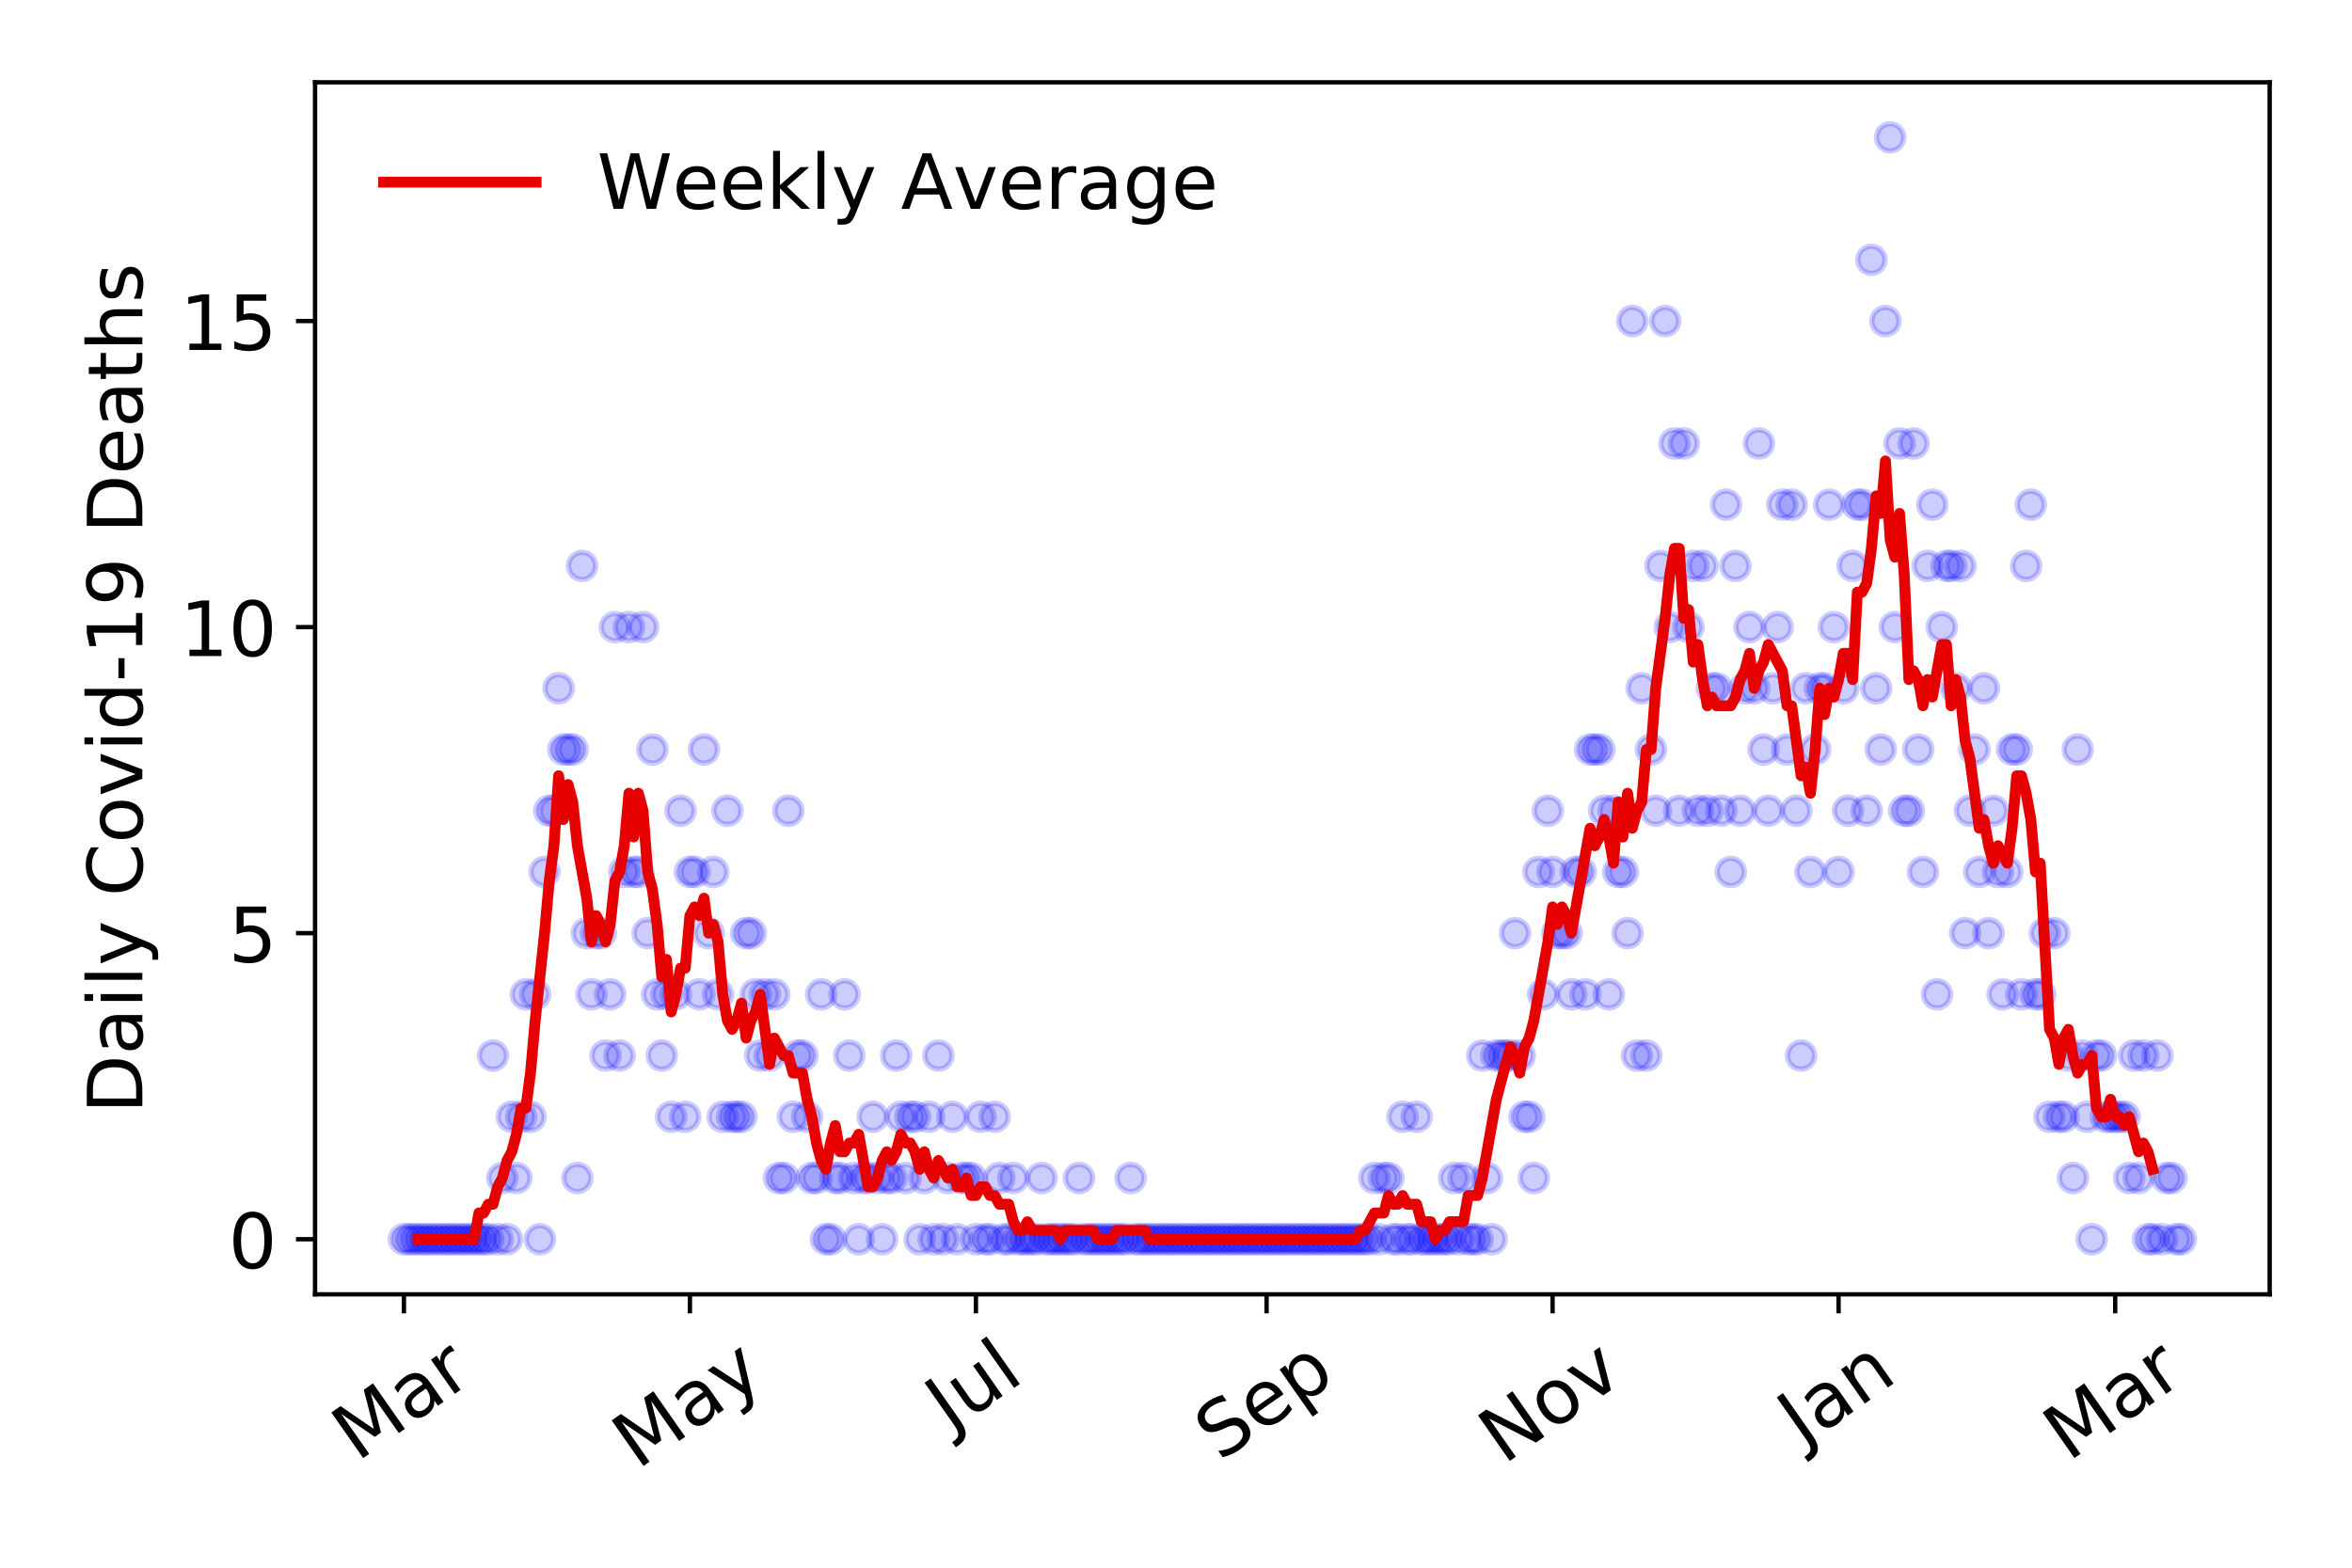 <?xml version="1.0" encoding="utf-8" standalone="no"?>
<!DOCTYPE svg PUBLIC "-//W3C//DTD SVG 1.1//EN"
  "http://www.w3.org/Graphics/SVG/1.1/DTD/svg11.dtd">
<!-- Created with matplotlib (https://matplotlib.org/) -->
<svg height="288pt" version="1.1" viewBox="0 0 432 288" width="432pt" xmlns="http://www.w3.org/2000/svg" xmlns:xlink="http://www.w3.org/1999/xlink">
 <defs>
  <style type="text/css">
*{stroke-linecap:butt;stroke-linejoin:round;}
  </style>
 </defs>
 <g id="figure_1">
  <g id="patch_1">
   <path d="M 0 288 
L 432 288 
L 432 0 
L 0 0 
z
" style="fill:#ffffff;"/>
  </g>
  <g id="axes_1">
   <g id="patch_2">
    <path d="M 57.87 237.778 
L 416.88 237.778 
L 416.88 15.12 
L 57.87 15.12 
z
" style="fill:#ffffff;"/>
   </g>
   <g id="matplotlib.axis_1">
    <g id="xtick_1">
     <g id="line2d_1">
      <defs>
       <path d="M 0 0 
L 0 3.5 
" id="mf61a839b13" style="stroke:#000000;stroke-width:0.8;"/>
      </defs>
      <g>
       <use style="stroke:#000000;stroke-width:0.8;" x="74.189" xlink:href="#mf61a839b13" y="237.778"/>
      </g>
     </g>
     <g id="text_1">
      <!-- Mar -->
      <defs>
       <path d="M 9.812 72.906 
L 24.516 72.906 
L 43.109 23.297 
L 61.812 72.906 
L 76.516 72.906 
L 76.516 0 
L 66.891 0 
L 66.891 64.016 
L 48.094 14.016 
L 38.188 14.016 
L 19.391 64.016 
L 19.391 0 
L 9.812 0 
z
" id="DejaVuSans-77"/>
       <path d="M 34.281 27.484 
Q 23.391 27.484 19.188 25 
Q 14.984 22.516 14.984 16.5 
Q 14.984 11.719 18.141 8.906 
Q 21.297 6.109 26.703 6.109 
Q 34.188 6.109 38.703 11.406 
Q 43.219 16.703 43.219 25.484 
L 43.219 27.484 
z
M 52.203 31.203 
L 52.203 0 
L 43.219 0 
L 43.219 8.297 
Q 40.141 3.328 35.547 0.953 
Q 30.953 -1.422 24.312 -1.422 
Q 15.922 -1.422 10.953 3.297 
Q 6 8.016 6 15.922 
Q 6 25.141 12.172 29.828 
Q 18.359 34.516 30.609 34.516 
L 43.219 34.516 
L 43.219 35.406 
Q 43.219 41.609 39.141 45 
Q 35.062 48.391 27.688 48.391 
Q 23 48.391 18.547 47.266 
Q 14.109 46.141 10.016 43.891 
L 10.016 52.203 
Q 14.938 54.109 19.578 55.047 
Q 24.219 56 28.609 56 
Q 40.484 56 46.344 49.844 
Q 52.203 43.703 52.203 31.203 
z
" id="DejaVuSans-97"/>
       <path d="M 41.109 46.297 
Q 39.594 47.172 37.812 47.578 
Q 36.031 48 33.891 48 
Q 26.266 48 22.188 43.047 
Q 18.109 38.094 18.109 28.812 
L 18.109 0 
L 9.078 0 
L 9.078 54.688 
L 18.109 54.688 
L 18.109 46.188 
Q 20.953 51.172 25.484 53.578 
Q 30.031 56 36.531 56 
Q 37.453 56 38.578 55.875 
Q 39.703 55.766 41.062 55.516 
z
" id="DejaVuSans-114"/>
      </defs>
      <g transform="translate(65.586 268.643)rotate(-35)scale(0.14 -0.14)">
       <use xlink:href="#DejaVuSans-77"/>
       <use x="86.279" xlink:href="#DejaVuSans-97"/>
       <use x="147.559" xlink:href="#DejaVuSans-114"/>
      </g>
     </g>
    </g>
    <g id="xtick_2">
     <g id="line2d_2">
      <g>
       <use style="stroke:#000000;stroke-width:0.8;" x="126.718" xlink:href="#mf61a839b13" y="237.778"/>
      </g>
     </g>
     <g id="text_2">
      <!-- May -->
      <defs>
       <path d="M 32.172 -5.078 
Q 28.375 -14.844 24.75 -17.812 
Q 21.141 -20.797 15.094 -20.797 
L 7.906 -20.797 
L 7.906 -13.281 
L 13.188 -13.281 
Q 16.891 -13.281 18.938 -11.516 
Q 21 -9.766 23.484 -3.219 
L 25.094 0.875 
L 2.984 54.688 
L 12.5 54.688 
L 29.594 11.922 
L 46.688 54.688 
L 56.203 54.688 
z
" id="DejaVuSans-121"/>
      </defs>
      <g transform="translate(117.079 270.094)rotate(-35)scale(0.14 -0.14)">
       <use xlink:href="#DejaVuSans-77"/>
       <use x="86.279" xlink:href="#DejaVuSans-97"/>
       <use x="147.559" xlink:href="#DejaVuSans-121"/>
      </g>
     </g>
    </g>
    <g id="xtick_3">
     <g id="line2d_3">
      <g>
       <use style="stroke:#000000;stroke-width:0.8;" x="179.248" xlink:href="#mf61a839b13" y="237.778"/>
      </g>
     </g>
     <g id="text_3">
      <!-- Jul -->
      <defs>
       <path d="M 9.812 72.906 
L 19.672 72.906 
L 19.672 5.078 
Q 19.672 -8.109 14.672 -14.062 
Q 9.672 -20.016 -1.422 -20.016 
L -5.172 -20.016 
L -5.172 -11.719 
L -2.094 -11.719 
Q 4.438 -11.719 7.125 -8.047 
Q 9.812 -4.391 9.812 5.078 
z
" id="DejaVuSans-74"/>
       <path d="M 8.5 21.578 
L 8.5 54.688 
L 17.484 54.688 
L 17.484 21.922 
Q 17.484 14.156 20.5 10.266 
Q 23.531 6.391 29.594 6.391 
Q 36.859 6.391 41.078 11.031 
Q 45.312 15.672 45.312 23.688 
L 45.312 54.688 
L 54.297 54.688 
L 54.297 0 
L 45.312 0 
L 45.312 8.406 
Q 42.047 3.422 37.719 1 
Q 33.406 -1.422 27.688 -1.422 
Q 18.266 -1.422 13.375 4.438 
Q 8.5 10.297 8.5 21.578 
z
M 31.109 56 
z
" id="DejaVuSans-117"/>
       <path d="M 9.422 75.984 
L 18.406 75.984 
L 18.406 0 
L 9.422 0 
z
" id="DejaVuSans-108"/>
      </defs>
      <g transform="translate(174.545 263.181)rotate(-35)scale(0.14 -0.14)">
       <use xlink:href="#DejaVuSans-74"/>
       <use x="29.492" xlink:href="#DejaVuSans-117"/>
       <use x="92.871" xlink:href="#DejaVuSans-108"/>
      </g>
     </g>
    </g>
    <g id="xtick_4">
     <g id="line2d_4">
      <g>
       <use style="stroke:#000000;stroke-width:0.8;" x="232.639" xlink:href="#mf61a839b13" y="237.778"/>
      </g>
     </g>
     <g id="text_4">
      <!-- Sep -->
      <defs>
       <path d="M 53.516 70.516 
L 53.516 60.891 
Q 47.906 63.578 42.922 64.891 
Q 37.938 66.219 33.297 66.219 
Q 25.25 66.219 20.875 63.094 
Q 16.5 59.969 16.5 54.203 
Q 16.5 49.359 19.406 46.891 
Q 22.312 44.438 30.422 42.922 
L 36.375 41.703 
Q 47.406 39.594 52.656 34.297 
Q 57.906 29 57.906 20.125 
Q 57.906 9.516 50.797 4.047 
Q 43.703 -1.422 29.984 -1.422 
Q 24.812 -1.422 18.969 -0.25 
Q 13.141 0.922 6.891 3.219 
L 6.891 13.375 
Q 12.891 10.016 18.656 8.297 
Q 24.422 6.594 29.984 6.594 
Q 38.422 6.594 43.016 9.906 
Q 47.609 13.234 47.609 19.391 
Q 47.609 24.75 44.312 27.781 
Q 41.016 30.812 33.5 32.328 
L 27.484 33.5 
Q 16.453 35.688 11.516 40.375 
Q 6.594 45.062 6.594 53.422 
Q 6.594 63.094 13.406 68.656 
Q 20.219 74.219 32.172 74.219 
Q 37.312 74.219 42.625 73.281 
Q 47.953 72.359 53.516 70.516 
z
" id="DejaVuSans-83"/>
       <path d="M 56.203 29.594 
L 56.203 25.203 
L 14.891 25.203 
Q 15.484 15.922 20.484 11.062 
Q 25.484 6.203 34.422 6.203 
Q 39.594 6.203 44.453 7.469 
Q 49.312 8.734 54.109 11.281 
L 54.109 2.781 
Q 49.266 0.734 44.188 -0.344 
Q 39.109 -1.422 33.891 -1.422 
Q 20.797 -1.422 13.156 6.188 
Q 5.516 13.812 5.516 26.812 
Q 5.516 40.234 12.766 48.109 
Q 20.016 56 32.328 56 
Q 43.359 56 49.781 48.891 
Q 56.203 41.797 56.203 29.594 
z
M 47.219 32.234 
Q 47.125 39.594 43.094 43.984 
Q 39.062 48.391 32.422 48.391 
Q 24.906 48.391 20.391 44.141 
Q 15.875 39.891 15.188 32.172 
z
" id="DejaVuSans-101"/>
       <path d="M 18.109 8.203 
L 18.109 -20.797 
L 9.078 -20.797 
L 9.078 54.688 
L 18.109 54.688 
L 18.109 46.391 
Q 20.953 51.266 25.266 53.625 
Q 29.594 56 35.594 56 
Q 45.562 56 51.781 48.094 
Q 58.016 40.188 58.016 27.297 
Q 58.016 14.406 51.781 6.484 
Q 45.562 -1.422 35.594 -1.422 
Q 29.594 -1.422 25.266 0.953 
Q 20.953 3.328 18.109 8.203 
z
M 48.688 27.297 
Q 48.688 37.203 44.609 42.844 
Q 40.531 48.484 33.406 48.484 
Q 26.266 48.484 22.188 42.844 
Q 18.109 37.203 18.109 27.297 
Q 18.109 17.391 22.188 11.75 
Q 26.266 6.109 33.406 6.109 
Q 40.531 6.109 44.609 11.75 
Q 48.688 17.391 48.688 27.297 
z
" id="DejaVuSans-112"/>
      </defs>
      <g transform="translate(224.046 268.629)rotate(-35)scale(0.14 -0.14)">
       <use xlink:href="#DejaVuSans-83"/>
       <use x="63.477" xlink:href="#DejaVuSans-101"/>
       <use x="125" xlink:href="#DejaVuSans-112"/>
      </g>
     </g>
    </g>
    <g id="xtick_5">
     <g id="line2d_5">
      <g>
       <use style="stroke:#000000;stroke-width:0.8;" x="285.168" xlink:href="#mf61a839b13" y="237.778"/>
      </g>
     </g>
     <g id="text_5">
      <!-- Nov -->
      <defs>
       <path d="M 9.812 72.906 
L 23.094 72.906 
L 55.422 11.922 
L 55.422 72.906 
L 64.984 72.906 
L 64.984 0 
L 51.703 0 
L 19.391 60.984 
L 19.391 0 
L 9.812 0 
z
" id="DejaVuSans-78"/>
       <path d="M 30.609 48.391 
Q 23.391 48.391 19.188 42.75 
Q 14.984 37.109 14.984 27.297 
Q 14.984 17.484 19.156 11.844 
Q 23.344 6.203 30.609 6.203 
Q 37.797 6.203 41.984 11.859 
Q 46.188 17.531 46.188 27.297 
Q 46.188 37.016 41.984 42.703 
Q 37.797 48.391 30.609 48.391 
z
M 30.609 56 
Q 42.328 56 49.016 48.375 
Q 55.719 40.766 55.719 27.297 
Q 55.719 13.875 49.016 6.219 
Q 42.328 -1.422 30.609 -1.422 
Q 18.844 -1.422 12.172 6.219 
Q 5.516 13.875 5.516 27.297 
Q 5.516 40.766 12.172 48.375 
Q 18.844 56 30.609 56 
z
" id="DejaVuSans-111"/>
       <path d="M 2.984 54.688 
L 12.5 54.688 
L 29.594 8.797 
L 46.688 54.688 
L 56.203 54.688 
L 35.688 0 
L 23.484 0 
z
" id="DejaVuSans-118"/>
      </defs>
      <g transform="translate(276.192 269.166)rotate(-35)scale(0.14 -0.14)">
       <use xlink:href="#DejaVuSans-78"/>
       <use x="74.805" xlink:href="#DejaVuSans-111"/>
       <use x="135.986" xlink:href="#DejaVuSans-118"/>
      </g>
     </g>
    </g>
    <g id="xtick_6">
     <g id="line2d_6">
      <g>
       <use style="stroke:#000000;stroke-width:0.8;" x="337.698" xlink:href="#mf61a839b13" y="237.778"/>
      </g>
     </g>
     <g id="text_6">
      <!-- Jan -->
      <defs>
       <path d="M 54.891 33.016 
L 54.891 0 
L 45.906 0 
L 45.906 32.719 
Q 45.906 40.484 42.875 44.328 
Q 39.844 48.188 33.797 48.188 
Q 26.516 48.188 22.312 43.547 
Q 18.109 38.922 18.109 30.906 
L 18.109 0 
L 9.078 0 
L 9.078 54.688 
L 18.109 54.688 
L 18.109 46.188 
Q 21.344 51.125 25.703 53.562 
Q 30.078 56 35.797 56 
Q 45.219 56 50.047 50.172 
Q 54.891 44.344 54.891 33.016 
z
" id="DejaVuSans-110"/>
      </defs>
      <g transform="translate(331.074 265.871)rotate(-35)scale(0.14 -0.14)">
       <use xlink:href="#DejaVuSans-74"/>
       <use x="29.492" xlink:href="#DejaVuSans-97"/>
       <use x="90.771" xlink:href="#DejaVuSans-110"/>
      </g>
     </g>
    </g>
    <g id="xtick_7">
     <g id="line2d_7">
      <g>
       <use style="stroke:#000000;stroke-width:0.8;" x="388.505" xlink:href="#mf61a839b13" y="237.778"/>
      </g>
     </g>
     <g id="text_7">
      <!-- Mar -->
      <g transform="translate(379.903 268.643)rotate(-35)scale(0.14 -0.14)">
       <use xlink:href="#DejaVuSans-77"/>
       <use x="86.279" xlink:href="#DejaVuSans-97"/>
       <use x="147.559" xlink:href="#DejaVuSans-114"/>
      </g>
     </g>
    </g>
   </g>
   <g id="matplotlib.axis_2">
    <g id="ytick_1">
     <g id="line2d_8">
      <defs>
       <path d="M 0 0 
L -3.5 0 
" id="m53d0016a1b" style="stroke:#000000;stroke-width:0.8;"/>
      </defs>
      <g>
       <use style="stroke:#000000;stroke-width:0.8;" x="57.87" xlink:href="#m53d0016a1b" y="227.657"/>
      </g>
     </g>
     <g id="text_8">
      <!-- 0 -->
      <defs>
       <path d="M 31.781 66.406 
Q 24.172 66.406 20.328 58.906 
Q 16.5 51.422 16.5 36.375 
Q 16.5 21.391 20.328 13.891 
Q 24.172 6.391 31.781 6.391 
Q 39.453 6.391 43.281 13.891 
Q 47.125 21.391 47.125 36.375 
Q 47.125 51.422 43.281 58.906 
Q 39.453 66.406 31.781 66.406 
z
M 31.781 74.219 
Q 44.047 74.219 50.516 64.516 
Q 56.984 54.828 56.984 36.375 
Q 56.984 17.969 50.516 8.266 
Q 44.047 -1.422 31.781 -1.422 
Q 19.531 -1.422 13.062 8.266 
Q 6.594 17.969 6.594 36.375 
Q 6.594 54.828 13.062 64.516 
Q 19.531 74.219 31.781 74.219 
z
" id="DejaVuSans-48"/>
      </defs>
      <g transform="translate(41.962 232.976)scale(0.14 -0.14)">
       <use xlink:href="#DejaVuSans-48"/>
      </g>
     </g>
    </g>
    <g id="ytick_2">
     <g id="line2d_9">
      <g>
       <use style="stroke:#000000;stroke-width:0.8;" x="57.87" xlink:href="#m53d0016a1b" y="171.431"/>
      </g>
     </g>
     <g id="text_9">
      <!-- 5 -->
      <defs>
       <path d="M 10.797 72.906 
L 49.516 72.906 
L 49.516 64.594 
L 19.828 64.594 
L 19.828 46.734 
Q 21.969 47.469 24.109 47.828 
Q 26.266 48.188 28.422 48.188 
Q 40.625 48.188 47.75 41.5 
Q 54.891 34.812 54.891 23.391 
Q 54.891 11.625 47.562 5.094 
Q 40.234 -1.422 26.906 -1.422 
Q 22.312 -1.422 17.547 -0.641 
Q 12.797 0.141 7.719 1.703 
L 7.719 11.625 
Q 12.109 9.234 16.797 8.062 
Q 21.484 6.891 26.703 6.891 
Q 35.156 6.891 40.078 11.328 
Q 45.016 15.766 45.016 23.391 
Q 45.016 31 40.078 35.438 
Q 35.156 39.891 26.703 39.891 
Q 22.75 39.891 18.812 39.016 
Q 14.891 38.141 10.797 36.281 
z
" id="DejaVuSans-53"/>
      </defs>
      <g transform="translate(41.962 176.749)scale(0.14 -0.14)">
       <use xlink:href="#DejaVuSans-53"/>
      </g>
     </g>
    </g>
    <g id="ytick_3">
     <g id="line2d_10">
      <g>
       <use style="stroke:#000000;stroke-width:0.8;" x="57.87" xlink:href="#m53d0016a1b" y="115.204"/>
      </g>
     </g>
     <g id="text_10">
      <!-- 10 -->
      <defs>
       <path d="M 12.406 8.297 
L 28.516 8.297 
L 28.516 63.922 
L 10.984 60.406 
L 10.984 69.391 
L 28.422 72.906 
L 38.281 72.906 
L 38.281 8.297 
L 54.391 8.297 
L 54.391 0 
L 12.406 0 
z
" id="DejaVuSans-49"/>
      </defs>
      <g transform="translate(33.055 120.523)scale(0.14 -0.14)">
       <use xlink:href="#DejaVuSans-49"/>
       <use x="63.623" xlink:href="#DejaVuSans-48"/>
      </g>
     </g>
    </g>
    <g id="ytick_4">
     <g id="line2d_11">
      <g>
       <use style="stroke:#000000;stroke-width:0.8;" x="57.87" xlink:href="#m53d0016a1b" y="58.977"/>
      </g>
     </g>
     <g id="text_11">
      <!-- 15 -->
      <g transform="translate(33.055 64.296)scale(0.14 -0.14)">
       <use xlink:href="#DejaVuSans-49"/>
       <use x="63.623" xlink:href="#DejaVuSans-53"/>
      </g>
     </g>
    </g>
    <g id="text_12">
     <!-- Daily Covid-19 Deaths -->
     <defs>
      <path d="M 19.672 64.797 
L 19.672 8.109 
L 31.594 8.109 
Q 46.688 8.109 53.688 14.938 
Q 60.688 21.781 60.688 36.531 
Q 60.688 51.172 53.688 57.984 
Q 46.688 64.797 31.594 64.797 
z
M 9.812 72.906 
L 30.078 72.906 
Q 51.266 72.906 61.172 64.094 
Q 71.094 55.281 71.094 36.531 
Q 71.094 17.672 61.125 8.828 
Q 51.172 0 30.078 0 
L 9.812 0 
z
" id="DejaVuSans-68"/>
      <path d="M 9.422 54.688 
L 18.406 54.688 
L 18.406 0 
L 9.422 0 
z
M 9.422 75.984 
L 18.406 75.984 
L 18.406 64.594 
L 9.422 64.594 
z
" id="DejaVuSans-105"/>
      <path id="DejaVuSans-32"/>
      <path d="M 64.406 67.281 
L 64.406 56.891 
Q 59.422 61.531 53.781 63.812 
Q 48.141 66.109 41.797 66.109 
Q 29.297 66.109 22.656 58.469 
Q 16.016 50.828 16.016 36.375 
Q 16.016 21.969 22.656 14.328 
Q 29.297 6.688 41.797 6.688 
Q 48.141 6.688 53.781 8.984 
Q 59.422 11.281 64.406 15.922 
L 64.406 5.609 
Q 59.234 2.094 53.438 0.328 
Q 47.656 -1.422 41.219 -1.422 
Q 24.656 -1.422 15.125 8.703 
Q 5.609 18.844 5.609 36.375 
Q 5.609 53.953 15.125 64.078 
Q 24.656 74.219 41.219 74.219 
Q 47.75 74.219 53.531 72.484 
Q 59.328 70.75 64.406 67.281 
z
" id="DejaVuSans-67"/>
      <path d="M 45.406 46.391 
L 45.406 75.984 
L 54.391 75.984 
L 54.391 0 
L 45.406 0 
L 45.406 8.203 
Q 42.578 3.328 38.25 0.953 
Q 33.938 -1.422 27.875 -1.422 
Q 17.969 -1.422 11.734 6.484 
Q 5.516 14.406 5.516 27.297 
Q 5.516 40.188 11.734 48.094 
Q 17.969 56 27.875 56 
Q 33.938 56 38.25 53.625 
Q 42.578 51.266 45.406 46.391 
z
M 14.797 27.297 
Q 14.797 17.391 18.875 11.75 
Q 22.953 6.109 30.078 6.109 
Q 37.203 6.109 41.297 11.75 
Q 45.406 17.391 45.406 27.297 
Q 45.406 37.203 41.297 42.844 
Q 37.203 48.484 30.078 48.484 
Q 22.953 48.484 18.875 42.844 
Q 14.797 37.203 14.797 27.297 
z
" id="DejaVuSans-100"/>
      <path d="M 4.891 31.391 
L 31.203 31.391 
L 31.203 23.391 
L 4.891 23.391 
z
" id="DejaVuSans-45"/>
      <path d="M 10.984 1.516 
L 10.984 10.5 
Q 14.703 8.734 18.5 7.812 
Q 22.312 6.891 25.984 6.891 
Q 35.75 6.891 40.891 13.453 
Q 46.047 20.016 46.781 33.406 
Q 43.953 29.203 39.594 26.953 
Q 35.25 24.703 29.984 24.703 
Q 19.047 24.703 12.672 31.312 
Q 6.297 37.938 6.297 49.422 
Q 6.297 60.641 12.938 67.422 
Q 19.578 74.219 30.609 74.219 
Q 43.266 74.219 49.922 64.516 
Q 56.594 54.828 56.594 36.375 
Q 56.594 19.141 48.406 8.859 
Q 40.234 -1.422 26.422 -1.422 
Q 22.703 -1.422 18.891 -0.688 
Q 15.094 0.047 10.984 1.516 
z
M 30.609 32.422 
Q 37.25 32.422 41.125 36.953 
Q 45.016 41.5 45.016 49.422 
Q 45.016 57.281 41.125 61.844 
Q 37.25 66.406 30.609 66.406 
Q 23.969 66.406 20.094 61.844 
Q 16.219 57.281 16.219 49.422 
Q 16.219 41.5 20.094 36.953 
Q 23.969 32.422 30.609 32.422 
z
" id="DejaVuSans-57"/>
      <path d="M 18.312 70.219 
L 18.312 54.688 
L 36.812 54.688 
L 36.812 47.703 
L 18.312 47.703 
L 18.312 18.016 
Q 18.312 11.328 20.141 9.422 
Q 21.969 7.516 27.594 7.516 
L 36.812 7.516 
L 36.812 0 
L 27.594 0 
Q 17.188 0 13.234 3.875 
Q 9.281 7.766 9.281 18.016 
L 9.281 47.703 
L 2.688 47.703 
L 2.688 54.688 
L 9.281 54.688 
L 9.281 70.219 
z
" id="DejaVuSans-116"/>
      <path d="M 54.891 33.016 
L 54.891 0 
L 45.906 0 
L 45.906 32.719 
Q 45.906 40.484 42.875 44.328 
Q 39.844 48.188 33.797 48.188 
Q 26.516 48.188 22.312 43.547 
Q 18.109 38.922 18.109 30.906 
L 18.109 0 
L 9.078 0 
L 9.078 75.984 
L 18.109 75.984 
L 18.109 46.188 
Q 21.344 51.125 25.703 53.562 
Q 30.078 56 35.797 56 
Q 45.219 56 50.047 50.172 
Q 54.891 44.344 54.891 33.016 
z
" id="DejaVuSans-104"/>
      <path d="M 44.281 53.078 
L 44.281 44.578 
Q 40.484 46.531 36.375 47.5 
Q 32.281 48.484 27.875 48.484 
Q 21.188 48.484 17.844 46.438 
Q 14.5 44.391 14.5 40.281 
Q 14.5 37.156 16.891 35.375 
Q 19.281 33.594 26.516 31.984 
L 29.594 31.297 
Q 39.156 29.25 43.188 25.516 
Q 47.219 21.781 47.219 15.094 
Q 47.219 7.469 41.188 3.016 
Q 35.156 -1.422 24.609 -1.422 
Q 20.219 -1.422 15.453 -0.562 
Q 10.688 0.297 5.422 2 
L 5.422 11.281 
Q 10.406 8.688 15.234 7.391 
Q 20.062 6.109 24.812 6.109 
Q 31.156 6.109 34.562 8.281 
Q 37.984 10.453 37.984 14.406 
Q 37.984 18.062 35.516 20.016 
Q 33.062 21.969 24.703 23.781 
L 21.578 24.516 
Q 13.234 26.266 9.516 29.906 
Q 5.812 33.547 5.812 39.891 
Q 5.812 47.609 11.281 51.797 
Q 16.75 56 26.812 56 
Q 31.781 56 36.172 55.266 
Q 40.578 54.547 44.281 53.078 
z
" id="DejaVuSans-115"/>
     </defs>
     <g transform="translate(26.143 204.56)rotate(-90)scale(0.14 -0.14)">
      <use xlink:href="#DejaVuSans-68"/>
      <use x="77.002" xlink:href="#DejaVuSans-97"/>
      <use x="138.281" xlink:href="#DejaVuSans-105"/>
      <use x="166.064" xlink:href="#DejaVuSans-108"/>
      <use x="193.848" xlink:href="#DejaVuSans-121"/>
      <use x="253.027" xlink:href="#DejaVuSans-32"/>
      <use x="284.814" xlink:href="#DejaVuSans-67"/>
      <use x="354.639" xlink:href="#DejaVuSans-111"/>
      <use x="415.82" xlink:href="#DejaVuSans-118"/>
      <use x="475" xlink:href="#DejaVuSans-105"/>
      <use x="502.783" xlink:href="#DejaVuSans-100"/>
      <use x="566.26" xlink:href="#DejaVuSans-45"/>
      <use x="602.344" xlink:href="#DejaVuSans-49"/>
      <use x="665.967" xlink:href="#DejaVuSans-57"/>
      <use x="729.59" xlink:href="#DejaVuSans-32"/>
      <use x="761.377" xlink:href="#DejaVuSans-68"/>
      <use x="838.379" xlink:href="#DejaVuSans-101"/>
      <use x="899.902" xlink:href="#DejaVuSans-97"/>
      <use x="961.182" xlink:href="#DejaVuSans-116"/>
      <use x="1000.391" xlink:href="#DejaVuSans-104"/>
      <use x="1063.77" xlink:href="#DejaVuSans-115"/>
     </g>
    </g>
   </g>
   <g id="line2d_12">
    <defs>
     <path d="M 0 2.5 
C 0.663 2.5 1.299 2.237 1.768 1.768 
C 2.237 1.299 2.5 0.663 2.5 0 
C 2.5 -0.663 2.237 -1.299 1.768 -1.768 
C 1.299 -2.237 0.663 -2.5 0 -2.5 
C -0.663 -2.5 -1.299 -2.237 -1.768 -1.768 
C -2.237 -1.299 -2.5 -0.663 -2.5 0 
C -2.5 0.663 -2.237 1.299 -1.768 1.768 
C -1.299 2.237 -0.663 2.5 0 2.5 
z
" id="m20a8322178" style="stroke:#0000ff;stroke-opacity:0.2;"/>
    </defs>
    <g clip-path="url(#pa4f5f168a6)">
     <use style="fill:#0000ff;fill-opacity:0.2;stroke:#0000ff;stroke-opacity:0.2;" x="74.189" xlink:href="#m20a8322178" y="227.657"/>
     <use style="fill:#0000ff;fill-opacity:0.2;stroke:#0000ff;stroke-opacity:0.2;" x="75.05" xlink:href="#m20a8322178" y="227.657"/>
     <use style="fill:#0000ff;fill-opacity:0.2;stroke:#0000ff;stroke-opacity:0.2;" x="75.911" xlink:href="#m20a8322178" y="227.657"/>
     <use style="fill:#0000ff;fill-opacity:0.2;stroke:#0000ff;stroke-opacity:0.2;" x="76.772" xlink:href="#m20a8322178" y="227.657"/>
     <use style="fill:#0000ff;fill-opacity:0.2;stroke:#0000ff;stroke-opacity:0.2;" x="77.633" xlink:href="#m20a8322178" y="227.657"/>
     <use style="fill:#0000ff;fill-opacity:0.2;stroke:#0000ff;stroke-opacity:0.2;" x="78.494" xlink:href="#m20a8322178" y="227.657"/>
     <use style="fill:#0000ff;fill-opacity:0.2;stroke:#0000ff;stroke-opacity:0.2;" x="79.355" xlink:href="#m20a8322178" y="227.657"/>
     <use style="fill:#0000ff;fill-opacity:0.2;stroke:#0000ff;stroke-opacity:0.2;" x="80.217" xlink:href="#m20a8322178" y="227.657"/>
     <use style="fill:#0000ff;fill-opacity:0.2;stroke:#0000ff;stroke-opacity:0.2;" x="81.078" xlink:href="#m20a8322178" y="227.657"/>
     <use style="fill:#0000ff;fill-opacity:0.2;stroke:#0000ff;stroke-opacity:0.2;" x="81.939" xlink:href="#m20a8322178" y="227.657"/>
     <use style="fill:#0000ff;fill-opacity:0.2;stroke:#0000ff;stroke-opacity:0.2;" x="82.8" xlink:href="#m20a8322178" y="227.657"/>
     <use style="fill:#0000ff;fill-opacity:0.2;stroke:#0000ff;stroke-opacity:0.2;" x="83.661" xlink:href="#m20a8322178" y="227.657"/>
     <use style="fill:#0000ff;fill-opacity:0.2;stroke:#0000ff;stroke-opacity:0.2;" x="84.522" xlink:href="#m20a8322178" y="227.657"/>
     <use style="fill:#0000ff;fill-opacity:0.2;stroke:#0000ff;stroke-opacity:0.2;" x="85.383" xlink:href="#m20a8322178" y="227.657"/>
     <use style="fill:#0000ff;fill-opacity:0.2;stroke:#0000ff;stroke-opacity:0.2;" x="86.245" xlink:href="#m20a8322178" y="227.657"/>
     <use style="fill:#0000ff;fill-opacity:0.2;stroke:#0000ff;stroke-opacity:0.2;" x="87.106" xlink:href="#m20a8322178" y="227.657"/>
     <use style="fill:#0000ff;fill-opacity:0.2;stroke:#0000ff;stroke-opacity:0.2;" x="87.967" xlink:href="#m20a8322178" y="227.657"/>
     <use style="fill:#0000ff;fill-opacity:0.2;stroke:#0000ff;stroke-opacity:0.2;" x="88.828" xlink:href="#m20a8322178" y="227.657"/>
     <use style="fill:#0000ff;fill-opacity:0.2;stroke:#0000ff;stroke-opacity:0.2;" x="89.689" xlink:href="#m20a8322178" y="227.657"/>
     <use style="fill:#0000ff;fill-opacity:0.2;stroke:#0000ff;stroke-opacity:0.2;" x="90.55" xlink:href="#m20a8322178" y="193.921"/>
     <use style="fill:#0000ff;fill-opacity:0.2;stroke:#0000ff;stroke-opacity:0.2;" x="91.411" xlink:href="#m20a8322178" y="227.657"/>
     <use style="fill:#0000ff;fill-opacity:0.2;stroke:#0000ff;stroke-opacity:0.2;" x="92.273" xlink:href="#m20a8322178" y="216.412"/>
     <use style="fill:#0000ff;fill-opacity:0.2;stroke:#0000ff;stroke-opacity:0.2;" x="93.134" xlink:href="#m20a8322178" y="227.657"/>
     <use style="fill:#0000ff;fill-opacity:0.2;stroke:#0000ff;stroke-opacity:0.2;" x="93.995" xlink:href="#m20a8322178" y="205.167"/>
     <use style="fill:#0000ff;fill-opacity:0.2;stroke:#0000ff;stroke-opacity:0.2;" x="94.856" xlink:href="#m20a8322178" y="216.412"/>
     <use style="fill:#0000ff;fill-opacity:0.2;stroke:#0000ff;stroke-opacity:0.2;" x="95.717" xlink:href="#m20a8322178" y="205.167"/>
     <use style="fill:#0000ff;fill-opacity:0.2;stroke:#0000ff;stroke-opacity:0.2;" x="96.578" xlink:href="#m20a8322178" y="182.676"/>
     <use style="fill:#0000ff;fill-opacity:0.2;stroke:#0000ff;stroke-opacity:0.2;" x="97.439" xlink:href="#m20a8322178" y="205.167"/>
     <use style="fill:#0000ff;fill-opacity:0.2;stroke:#0000ff;stroke-opacity:0.2;" x="98.301" xlink:href="#m20a8322178" y="182.676"/>
     <use style="fill:#0000ff;fill-opacity:0.2;stroke:#0000ff;stroke-opacity:0.2;" x="99.162" xlink:href="#m20a8322178" y="227.657"/>
     <use style="fill:#0000ff;fill-opacity:0.2;stroke:#0000ff;stroke-opacity:0.2;" x="100.023" xlink:href="#m20a8322178" y="160.185"/>
     <use style="fill:#0000ff;fill-opacity:0.2;stroke:#0000ff;stroke-opacity:0.2;" x="100.884" xlink:href="#m20a8322178" y="148.94"/>
     <use style="fill:#0000ff;fill-opacity:0.2;stroke:#0000ff;stroke-opacity:0.2;" x="101.745" xlink:href="#m20a8322178" y="148.94"/>
     <use style="fill:#0000ff;fill-opacity:0.2;stroke:#0000ff;stroke-opacity:0.2;" x="102.606" xlink:href="#m20a8322178" y="126.449"/>
     <use style="fill:#0000ff;fill-opacity:0.2;stroke:#0000ff;stroke-opacity:0.2;" x="103.467" xlink:href="#m20a8322178" y="137.694"/>
     <use style="fill:#0000ff;fill-opacity:0.2;stroke:#0000ff;stroke-opacity:0.2;" x="104.329" xlink:href="#m20a8322178" y="137.694"/>
     <use style="fill:#0000ff;fill-opacity:0.2;stroke:#0000ff;stroke-opacity:0.2;" x="105.19" xlink:href="#m20a8322178" y="137.694"/>
     <use style="fill:#0000ff;fill-opacity:0.2;stroke:#0000ff;stroke-opacity:0.2;" x="106.051" xlink:href="#m20a8322178" y="216.412"/>
     <use style="fill:#0000ff;fill-opacity:0.2;stroke:#0000ff;stroke-opacity:0.2;" x="106.912" xlink:href="#m20a8322178" y="103.958"/>
     <use style="fill:#0000ff;fill-opacity:0.2;stroke:#0000ff;stroke-opacity:0.2;" x="107.773" xlink:href="#m20a8322178" y="171.431"/>
     <use style="fill:#0000ff;fill-opacity:0.2;stroke:#0000ff;stroke-opacity:0.2;" x="108.634" xlink:href="#m20a8322178" y="182.676"/>
     <use style="fill:#0000ff;fill-opacity:0.2;stroke:#0000ff;stroke-opacity:0.2;" x="109.495" xlink:href="#m20a8322178" y="171.431"/>
     <use style="fill:#0000ff;fill-opacity:0.2;stroke:#0000ff;stroke-opacity:0.2;" x="110.357" xlink:href="#m20a8322178" y="171.431"/>
     <use style="fill:#0000ff;fill-opacity:0.2;stroke:#0000ff;stroke-opacity:0.2;" x="111.218" xlink:href="#m20a8322178" y="193.921"/>
     <use style="fill:#0000ff;fill-opacity:0.2;stroke:#0000ff;stroke-opacity:0.2;" x="112.079" xlink:href="#m20a8322178" y="182.676"/>
     <use style="fill:#0000ff;fill-opacity:0.2;stroke:#0000ff;stroke-opacity:0.2;" x="112.94" xlink:href="#m20a8322178" y="115.204"/>
     <use style="fill:#0000ff;fill-opacity:0.2;stroke:#0000ff;stroke-opacity:0.2;" x="113.801" xlink:href="#m20a8322178" y="193.921"/>
     <use style="fill:#0000ff;fill-opacity:0.2;stroke:#0000ff;stroke-opacity:0.2;" x="114.662" xlink:href="#m20a8322178" y="160.185"/>
     <use style="fill:#0000ff;fill-opacity:0.2;stroke:#0000ff;stroke-opacity:0.2;" x="115.523" xlink:href="#m20a8322178" y="115.204"/>
     <use style="fill:#0000ff;fill-opacity:0.2;stroke:#0000ff;stroke-opacity:0.2;" x="116.385" xlink:href="#m20a8322178" y="160.185"/>
     <use style="fill:#0000ff;fill-opacity:0.2;stroke:#0000ff;stroke-opacity:0.2;" x="117.246" xlink:href="#m20a8322178" y="160.185"/>
     <use style="fill:#0000ff;fill-opacity:0.2;stroke:#0000ff;stroke-opacity:0.2;" x="118.107" xlink:href="#m20a8322178" y="115.204"/>
     <use style="fill:#0000ff;fill-opacity:0.2;stroke:#0000ff;stroke-opacity:0.2;" x="118.968" xlink:href="#m20a8322178" y="171.431"/>
     <use style="fill:#0000ff;fill-opacity:0.2;stroke:#0000ff;stroke-opacity:0.2;" x="119.829" xlink:href="#m20a8322178" y="137.694"/>
     <use style="fill:#0000ff;fill-opacity:0.2;stroke:#0000ff;stroke-opacity:0.2;" x="120.69" xlink:href="#m20a8322178" y="182.676"/>
     <use style="fill:#0000ff;fill-opacity:0.2;stroke:#0000ff;stroke-opacity:0.2;" x="121.551" xlink:href="#m20a8322178" y="193.921"/>
     <use style="fill:#0000ff;fill-opacity:0.2;stroke:#0000ff;stroke-opacity:0.2;" x="122.413" xlink:href="#m20a8322178" y="182.676"/>
     <use style="fill:#0000ff;fill-opacity:0.2;stroke:#0000ff;stroke-opacity:0.2;" x="123.274" xlink:href="#m20a8322178" y="205.167"/>
     <use style="fill:#0000ff;fill-opacity:0.2;stroke:#0000ff;stroke-opacity:0.2;" x="124.135" xlink:href="#m20a8322178" y="182.676"/>
     <use style="fill:#0000ff;fill-opacity:0.2;stroke:#0000ff;stroke-opacity:0.2;" x="124.996" xlink:href="#m20a8322178" y="148.94"/>
     <use style="fill:#0000ff;fill-opacity:0.2;stroke:#0000ff;stroke-opacity:0.2;" x="125.857" xlink:href="#m20a8322178" y="205.167"/>
     <use style="fill:#0000ff;fill-opacity:0.2;stroke:#0000ff;stroke-opacity:0.2;" x="126.718" xlink:href="#m20a8322178" y="160.185"/>
     <use style="fill:#0000ff;fill-opacity:0.2;stroke:#0000ff;stroke-opacity:0.2;" x="127.579" xlink:href="#m20a8322178" y="160.185"/>
     <use style="fill:#0000ff;fill-opacity:0.2;stroke:#0000ff;stroke-opacity:0.2;" x="128.441" xlink:href="#m20a8322178" y="182.676"/>
     <use style="fill:#0000ff;fill-opacity:0.2;stroke:#0000ff;stroke-opacity:0.2;" x="129.302" xlink:href="#m20a8322178" y="137.694"/>
     <use style="fill:#0000ff;fill-opacity:0.2;stroke:#0000ff;stroke-opacity:0.2;" x="130.163" xlink:href="#m20a8322178" y="171.431"/>
     <use style="fill:#0000ff;fill-opacity:0.2;stroke:#0000ff;stroke-opacity:0.2;" x="131.024" xlink:href="#m20a8322178" y="160.185"/>
     <use style="fill:#0000ff;fill-opacity:0.2;stroke:#0000ff;stroke-opacity:0.2;" x="131.885" xlink:href="#m20a8322178" y="182.676"/>
     <use style="fill:#0000ff;fill-opacity:0.2;stroke:#0000ff;stroke-opacity:0.2;" x="132.746" xlink:href="#m20a8322178" y="205.167"/>
     <use style="fill:#0000ff;fill-opacity:0.2;stroke:#0000ff;stroke-opacity:0.2;" x="133.607" xlink:href="#m20a8322178" y="148.94"/>
     <use style="fill:#0000ff;fill-opacity:0.2;stroke:#0000ff;stroke-opacity:0.2;" x="134.469" xlink:href="#m20a8322178" y="205.167"/>
     <use style="fill:#0000ff;fill-opacity:0.2;stroke:#0000ff;stroke-opacity:0.2;" x="135.33" xlink:href="#m20a8322178" y="205.167"/>
     <use style="fill:#0000ff;fill-opacity:0.2;stroke:#0000ff;stroke-opacity:0.2;" x="136.191" xlink:href="#m20a8322178" y="205.167"/>
     <use style="fill:#0000ff;fill-opacity:0.2;stroke:#0000ff;stroke-opacity:0.2;" x="137.052" xlink:href="#m20a8322178" y="171.431"/>
     <use style="fill:#0000ff;fill-opacity:0.2;stroke:#0000ff;stroke-opacity:0.2;" x="137.913" xlink:href="#m20a8322178" y="171.431"/>
     <use style="fill:#0000ff;fill-opacity:0.2;stroke:#0000ff;stroke-opacity:0.2;" x="138.774" xlink:href="#m20a8322178" y="182.676"/>
     <use style="fill:#0000ff;fill-opacity:0.2;stroke:#0000ff;stroke-opacity:0.2;" x="139.635" xlink:href="#m20a8322178" y="193.921"/>
     <use style="fill:#0000ff;fill-opacity:0.2;stroke:#0000ff;stroke-opacity:0.2;" x="140.497" xlink:href="#m20a8322178" y="182.676"/>
     <use style="fill:#0000ff;fill-opacity:0.2;stroke:#0000ff;stroke-opacity:0.2;" x="141.358" xlink:href="#m20a8322178" y="193.921"/>
     <use style="fill:#0000ff;fill-opacity:0.2;stroke:#0000ff;stroke-opacity:0.2;" x="142.219" xlink:href="#m20a8322178" y="182.676"/>
     <use style="fill:#0000ff;fill-opacity:0.2;stroke:#0000ff;stroke-opacity:0.2;" x="143.08" xlink:href="#m20a8322178" y="216.412"/>
     <use style="fill:#0000ff;fill-opacity:0.2;stroke:#0000ff;stroke-opacity:0.2;" x="143.941" xlink:href="#m20a8322178" y="216.412"/>
     <use style="fill:#0000ff;fill-opacity:0.2;stroke:#0000ff;stroke-opacity:0.2;" x="144.802" xlink:href="#m20a8322178" y="148.94"/>
     <use style="fill:#0000ff;fill-opacity:0.2;stroke:#0000ff;stroke-opacity:0.2;" x="145.663" xlink:href="#m20a8322178" y="205.167"/>
     <use style="fill:#0000ff;fill-opacity:0.2;stroke:#0000ff;stroke-opacity:0.2;" x="146.525" xlink:href="#m20a8322178" y="193.921"/>
     <use style="fill:#0000ff;fill-opacity:0.2;stroke:#0000ff;stroke-opacity:0.2;" x="147.386" xlink:href="#m20a8322178" y="193.921"/>
     <use style="fill:#0000ff;fill-opacity:0.2;stroke:#0000ff;stroke-opacity:0.2;" x="148.247" xlink:href="#m20a8322178" y="205.167"/>
     <use style="fill:#0000ff;fill-opacity:0.2;stroke:#0000ff;stroke-opacity:0.2;" x="149.108" xlink:href="#m20a8322178" y="216.412"/>
     <use style="fill:#0000ff;fill-opacity:0.2;stroke:#0000ff;stroke-opacity:0.2;" x="149.969" xlink:href="#m20a8322178" y="216.412"/>
     <use style="fill:#0000ff;fill-opacity:0.2;stroke:#0000ff;stroke-opacity:0.2;" x="150.83" xlink:href="#m20a8322178" y="182.676"/>
     <use style="fill:#0000ff;fill-opacity:0.2;stroke:#0000ff;stroke-opacity:0.2;" x="151.691" xlink:href="#m20a8322178" y="227.657"/>
     <use style="fill:#0000ff;fill-opacity:0.2;stroke:#0000ff;stroke-opacity:0.2;" x="152.553" xlink:href="#m20a8322178" y="227.657"/>
     <use style="fill:#0000ff;fill-opacity:0.2;stroke:#0000ff;stroke-opacity:0.2;" x="153.414" xlink:href="#m20a8322178" y="216.412"/>
     <use style="fill:#0000ff;fill-opacity:0.2;stroke:#0000ff;stroke-opacity:0.2;" x="154.275" xlink:href="#m20a8322178" y="216.412"/>
     <use style="fill:#0000ff;fill-opacity:0.2;stroke:#0000ff;stroke-opacity:0.2;" x="155.136" xlink:href="#m20a8322178" y="182.676"/>
     <use style="fill:#0000ff;fill-opacity:0.2;stroke:#0000ff;stroke-opacity:0.2;" x="155.997" xlink:href="#m20a8322178" y="193.921"/>
     <use style="fill:#0000ff;fill-opacity:0.2;stroke:#0000ff;stroke-opacity:0.2;" x="156.858" xlink:href="#m20a8322178" y="216.412"/>
     <use style="fill:#0000ff;fill-opacity:0.2;stroke:#0000ff;stroke-opacity:0.2;" x="157.719" xlink:href="#m20a8322178" y="227.657"/>
     <use style="fill:#0000ff;fill-opacity:0.2;stroke:#0000ff;stroke-opacity:0.2;" x="158.581" xlink:href="#m20a8322178" y="216.412"/>
     <use style="fill:#0000ff;fill-opacity:0.2;stroke:#0000ff;stroke-opacity:0.2;" x="159.442" xlink:href="#m20a8322178" y="216.412"/>
     <use style="fill:#0000ff;fill-opacity:0.2;stroke:#0000ff;stroke-opacity:0.2;" x="160.303" xlink:href="#m20a8322178" y="205.167"/>
     <use style="fill:#0000ff;fill-opacity:0.2;stroke:#0000ff;stroke-opacity:0.2;" x="161.164" xlink:href="#m20a8322178" y="216.412"/>
     <use style="fill:#0000ff;fill-opacity:0.2;stroke:#0000ff;stroke-opacity:0.2;" x="162.025" xlink:href="#m20a8322178" y="227.657"/>
     <use style="fill:#0000ff;fill-opacity:0.2;stroke:#0000ff;stroke-opacity:0.2;" x="162.886" xlink:href="#m20a8322178" y="216.412"/>
     <use style="fill:#0000ff;fill-opacity:0.2;stroke:#0000ff;stroke-opacity:0.2;" x="163.747" xlink:href="#m20a8322178" y="216.412"/>
     <use style="fill:#0000ff;fill-opacity:0.2;stroke:#0000ff;stroke-opacity:0.2;" x="164.609" xlink:href="#m20a8322178" y="193.921"/>
     <use style="fill:#0000ff;fill-opacity:0.2;stroke:#0000ff;stroke-opacity:0.2;" x="165.47" xlink:href="#m20a8322178" y="205.167"/>
     <use style="fill:#0000ff;fill-opacity:0.2;stroke:#0000ff;stroke-opacity:0.2;" x="166.331" xlink:href="#m20a8322178" y="216.412"/>
     <use style="fill:#0000ff;fill-opacity:0.2;stroke:#0000ff;stroke-opacity:0.2;" x="167.192" xlink:href="#m20a8322178" y="205.167"/>
     <use style="fill:#0000ff;fill-opacity:0.2;stroke:#0000ff;stroke-opacity:0.2;" x="168.053" xlink:href="#m20a8322178" y="205.167"/>
     <use style="fill:#0000ff;fill-opacity:0.2;stroke:#0000ff;stroke-opacity:0.2;" x="168.914" xlink:href="#m20a8322178" y="227.657"/>
     <use style="fill:#0000ff;fill-opacity:0.2;stroke:#0000ff;stroke-opacity:0.2;" x="169.775" xlink:href="#m20a8322178" y="216.412"/>
     <use style="fill:#0000ff;fill-opacity:0.2;stroke:#0000ff;stroke-opacity:0.2;" x="170.637" xlink:href="#m20a8322178" y="205.167"/>
     <use style="fill:#0000ff;fill-opacity:0.2;stroke:#0000ff;stroke-opacity:0.2;" x="171.498" xlink:href="#m20a8322178" y="227.657"/>
     <use style="fill:#0000ff;fill-opacity:0.2;stroke:#0000ff;stroke-opacity:0.2;" x="172.359" xlink:href="#m20a8322178" y="193.921"/>
     <use style="fill:#0000ff;fill-opacity:0.2;stroke:#0000ff;stroke-opacity:0.2;" x="173.22" xlink:href="#m20a8322178" y="227.657"/>
     <use style="fill:#0000ff;fill-opacity:0.2;stroke:#0000ff;stroke-opacity:0.2;" x="174.081" xlink:href="#m20a8322178" y="216.412"/>
     <use style="fill:#0000ff;fill-opacity:0.2;stroke:#0000ff;stroke-opacity:0.2;" x="174.942" xlink:href="#m20a8322178" y="205.167"/>
     <use style="fill:#0000ff;fill-opacity:0.2;stroke:#0000ff;stroke-opacity:0.2;" x="175.803" xlink:href="#m20a8322178" y="227.657"/>
     <use style="fill:#0000ff;fill-opacity:0.2;stroke:#0000ff;stroke-opacity:0.2;" x="176.665" xlink:href="#m20a8322178" y="216.412"/>
     <use style="fill:#0000ff;fill-opacity:0.2;stroke:#0000ff;stroke-opacity:0.2;" x="177.526" xlink:href="#m20a8322178" y="216.412"/>
     <use style="fill:#0000ff;fill-opacity:0.2;stroke:#0000ff;stroke-opacity:0.2;" x="178.387" xlink:href="#m20a8322178" y="216.412"/>
     <use style="fill:#0000ff;fill-opacity:0.2;stroke:#0000ff;stroke-opacity:0.2;" x="179.248" xlink:href="#m20a8322178" y="227.657"/>
     <use style="fill:#0000ff;fill-opacity:0.2;stroke:#0000ff;stroke-opacity:0.2;" x="180.109" xlink:href="#m20a8322178" y="205.167"/>
     <use style="fill:#0000ff;fill-opacity:0.2;stroke:#0000ff;stroke-opacity:0.2;" x="180.97" xlink:href="#m20a8322178" y="227.657"/>
     <use style="fill:#0000ff;fill-opacity:0.2;stroke:#0000ff;stroke-opacity:0.2;" x="181.831" xlink:href="#m20a8322178" y="227.657"/>
     <use style="fill:#0000ff;fill-opacity:0.2;stroke:#0000ff;stroke-opacity:0.2;" x="182.692" xlink:href="#m20a8322178" y="205.167"/>
     <use style="fill:#0000ff;fill-opacity:0.2;stroke:#0000ff;stroke-opacity:0.2;" x="183.554" xlink:href="#m20a8322178" y="216.412"/>
     <use style="fill:#0000ff;fill-opacity:0.2;stroke:#0000ff;stroke-opacity:0.2;" x="184.415" xlink:href="#m20a8322178" y="227.657"/>
     <use style="fill:#0000ff;fill-opacity:0.2;stroke:#0000ff;stroke-opacity:0.2;" x="185.276" xlink:href="#m20a8322178" y="227.657"/>
     <use style="fill:#0000ff;fill-opacity:0.2;stroke:#0000ff;stroke-opacity:0.2;" x="186.137" xlink:href="#m20a8322178" y="216.412"/>
     <use style="fill:#0000ff;fill-opacity:0.2;stroke:#0000ff;stroke-opacity:0.2;" x="186.998" xlink:href="#m20a8322178" y="227.657"/>
     <use style="fill:#0000ff;fill-opacity:0.2;stroke:#0000ff;stroke-opacity:0.2;" x="187.859" xlink:href="#m20a8322178" y="227.657"/>
     <use style="fill:#0000ff;fill-opacity:0.2;stroke:#0000ff;stroke-opacity:0.2;" x="188.72" xlink:href="#m20a8322178" y="227.657"/>
     <use style="fill:#0000ff;fill-opacity:0.2;stroke:#0000ff;stroke-opacity:0.2;" x="189.582" xlink:href="#m20a8322178" y="227.657"/>
     <use style="fill:#0000ff;fill-opacity:0.2;stroke:#0000ff;stroke-opacity:0.2;" x="190.443" xlink:href="#m20a8322178" y="227.657"/>
     <use style="fill:#0000ff;fill-opacity:0.2;stroke:#0000ff;stroke-opacity:0.2;" x="191.304" xlink:href="#m20a8322178" y="216.412"/>
     <use style="fill:#0000ff;fill-opacity:0.2;stroke:#0000ff;stroke-opacity:0.2;" x="192.165" xlink:href="#m20a8322178" y="227.657"/>
     <use style="fill:#0000ff;fill-opacity:0.2;stroke:#0000ff;stroke-opacity:0.2;" x="193.026" xlink:href="#m20a8322178" y="227.657"/>
     <use style="fill:#0000ff;fill-opacity:0.2;stroke:#0000ff;stroke-opacity:0.2;" x="193.887" xlink:href="#m20a8322178" y="227.657"/>
     <use style="fill:#0000ff;fill-opacity:0.2;stroke:#0000ff;stroke-opacity:0.2;" x="194.748" xlink:href="#m20a8322178" y="227.657"/>
     <use style="fill:#0000ff;fill-opacity:0.2;stroke:#0000ff;stroke-opacity:0.2;" x="195.61" xlink:href="#m20a8322178" y="227.657"/>
     <use style="fill:#0000ff;fill-opacity:0.2;stroke:#0000ff;stroke-opacity:0.2;" x="196.471" xlink:href="#m20a8322178" y="227.657"/>
     <use style="fill:#0000ff;fill-opacity:0.2;stroke:#0000ff;stroke-opacity:0.2;" x="197.332" xlink:href="#m20a8322178" y="227.657"/>
     <use style="fill:#0000ff;fill-opacity:0.2;stroke:#0000ff;stroke-opacity:0.2;" x="198.193" xlink:href="#m20a8322178" y="216.412"/>
     <use style="fill:#0000ff;fill-opacity:0.2;stroke:#0000ff;stroke-opacity:0.2;" x="199.054" xlink:href="#m20a8322178" y="227.657"/>
     <use style="fill:#0000ff;fill-opacity:0.2;stroke:#0000ff;stroke-opacity:0.2;" x="199.915" xlink:href="#m20a8322178" y="227.657"/>
     <use style="fill:#0000ff;fill-opacity:0.2;stroke:#0000ff;stroke-opacity:0.2;" x="200.776" xlink:href="#m20a8322178" y="227.657"/>
     <use style="fill:#0000ff;fill-opacity:0.2;stroke:#0000ff;stroke-opacity:0.2;" x="201.638" xlink:href="#m20a8322178" y="227.657"/>
     <use style="fill:#0000ff;fill-opacity:0.2;stroke:#0000ff;stroke-opacity:0.2;" x="202.499" xlink:href="#m20a8322178" y="227.657"/>
     <use style="fill:#0000ff;fill-opacity:0.2;stroke:#0000ff;stroke-opacity:0.2;" x="203.36" xlink:href="#m20a8322178" y="227.657"/>
     <use style="fill:#0000ff;fill-opacity:0.2;stroke:#0000ff;stroke-opacity:0.2;" x="204.221" xlink:href="#m20a8322178" y="227.657"/>
     <use style="fill:#0000ff;fill-opacity:0.2;stroke:#0000ff;stroke-opacity:0.2;" x="205.082" xlink:href="#m20a8322178" y="227.657"/>
     <use style="fill:#0000ff;fill-opacity:0.2;stroke:#0000ff;stroke-opacity:0.2;" x="205.943" xlink:href="#m20a8322178" y="227.657"/>
     <use style="fill:#0000ff;fill-opacity:0.2;stroke:#0000ff;stroke-opacity:0.2;" x="206.804" xlink:href="#m20a8322178" y="227.657"/>
     <use style="fill:#0000ff;fill-opacity:0.2;stroke:#0000ff;stroke-opacity:0.2;" x="207.666" xlink:href="#m20a8322178" y="216.412"/>
     <use style="fill:#0000ff;fill-opacity:0.2;stroke:#0000ff;stroke-opacity:0.2;" x="208.527" xlink:href="#m20a8322178" y="227.657"/>
     <use style="fill:#0000ff;fill-opacity:0.2;stroke:#0000ff;stroke-opacity:0.2;" x="209.388" xlink:href="#m20a8322178" y="227.657"/>
     <use style="fill:#0000ff;fill-opacity:0.2;stroke:#0000ff;stroke-opacity:0.2;" x="210.249" xlink:href="#m20a8322178" y="227.657"/>
     <use style="fill:#0000ff;fill-opacity:0.2;stroke:#0000ff;stroke-opacity:0.2;" x="211.11" xlink:href="#m20a8322178" y="227.657"/>
     <use style="fill:#0000ff;fill-opacity:0.2;stroke:#0000ff;stroke-opacity:0.2;" x="211.971" xlink:href="#m20a8322178" y="227.657"/>
     <use style="fill:#0000ff;fill-opacity:0.2;stroke:#0000ff;stroke-opacity:0.2;" x="212.832" xlink:href="#m20a8322178" y="227.657"/>
     <use style="fill:#0000ff;fill-opacity:0.2;stroke:#0000ff;stroke-opacity:0.2;" x="213.694" xlink:href="#m20a8322178" y="227.657"/>
     <use style="fill:#0000ff;fill-opacity:0.2;stroke:#0000ff;stroke-opacity:0.2;" x="214.555" xlink:href="#m20a8322178" y="227.657"/>
     <use style="fill:#0000ff;fill-opacity:0.2;stroke:#0000ff;stroke-opacity:0.2;" x="215.416" xlink:href="#m20a8322178" y="227.657"/>
     <use style="fill:#0000ff;fill-opacity:0.2;stroke:#0000ff;stroke-opacity:0.2;" x="216.277" xlink:href="#m20a8322178" y="227.657"/>
     <use style="fill:#0000ff;fill-opacity:0.2;stroke:#0000ff;stroke-opacity:0.2;" x="217.138" xlink:href="#m20a8322178" y="227.657"/>
     <use style="fill:#0000ff;fill-opacity:0.2;stroke:#0000ff;stroke-opacity:0.2;" x="217.999" xlink:href="#m20a8322178" y="227.657"/>
     <use style="fill:#0000ff;fill-opacity:0.2;stroke:#0000ff;stroke-opacity:0.2;" x="218.86" xlink:href="#m20a8322178" y="227.657"/>
     <use style="fill:#0000ff;fill-opacity:0.2;stroke:#0000ff;stroke-opacity:0.2;" x="219.722" xlink:href="#m20a8322178" y="227.657"/>
     <use style="fill:#0000ff;fill-opacity:0.2;stroke:#0000ff;stroke-opacity:0.2;" x="220.583" xlink:href="#m20a8322178" y="227.657"/>
     <use style="fill:#0000ff;fill-opacity:0.2;stroke:#0000ff;stroke-opacity:0.2;" x="221.444" xlink:href="#m20a8322178" y="227.657"/>
     <use style="fill:#0000ff;fill-opacity:0.2;stroke:#0000ff;stroke-opacity:0.2;" x="222.305" xlink:href="#m20a8322178" y="227.657"/>
     <use style="fill:#0000ff;fill-opacity:0.2;stroke:#0000ff;stroke-opacity:0.2;" x="223.166" xlink:href="#m20a8322178" y="227.657"/>
     <use style="fill:#0000ff;fill-opacity:0.2;stroke:#0000ff;stroke-opacity:0.2;" x="224.027" xlink:href="#m20a8322178" y="227.657"/>
     <use style="fill:#0000ff;fill-opacity:0.2;stroke:#0000ff;stroke-opacity:0.2;" x="224.888" xlink:href="#m20a8322178" y="227.657"/>
     <use style="fill:#0000ff;fill-opacity:0.2;stroke:#0000ff;stroke-opacity:0.2;" x="225.75" xlink:href="#m20a8322178" y="227.657"/>
     <use style="fill:#0000ff;fill-opacity:0.2;stroke:#0000ff;stroke-opacity:0.2;" x="226.611" xlink:href="#m20a8322178" y="227.657"/>
     <use style="fill:#0000ff;fill-opacity:0.2;stroke:#0000ff;stroke-opacity:0.2;" x="227.472" xlink:href="#m20a8322178" y="227.657"/>
     <use style="fill:#0000ff;fill-opacity:0.2;stroke:#0000ff;stroke-opacity:0.2;" x="228.333" xlink:href="#m20a8322178" y="227.657"/>
     <use style="fill:#0000ff;fill-opacity:0.2;stroke:#0000ff;stroke-opacity:0.2;" x="229.194" xlink:href="#m20a8322178" y="227.657"/>
     <use style="fill:#0000ff;fill-opacity:0.2;stroke:#0000ff;stroke-opacity:0.2;" x="230.055" xlink:href="#m20a8322178" y="227.657"/>
     <use style="fill:#0000ff;fill-opacity:0.2;stroke:#0000ff;stroke-opacity:0.2;" x="230.916" xlink:href="#m20a8322178" y="227.657"/>
     <use style="fill:#0000ff;fill-opacity:0.2;stroke:#0000ff;stroke-opacity:0.2;" x="231.778" xlink:href="#m20a8322178" y="227.657"/>
     <use style="fill:#0000ff;fill-opacity:0.2;stroke:#0000ff;stroke-opacity:0.2;" x="232.639" xlink:href="#m20a8322178" y="227.657"/>
     <use style="fill:#0000ff;fill-opacity:0.2;stroke:#0000ff;stroke-opacity:0.2;" x="233.5" xlink:href="#m20a8322178" y="227.657"/>
     <use style="fill:#0000ff;fill-opacity:0.2;stroke:#0000ff;stroke-opacity:0.2;" x="234.361" xlink:href="#m20a8322178" y="227.657"/>
     <use style="fill:#0000ff;fill-opacity:0.2;stroke:#0000ff;stroke-opacity:0.2;" x="235.222" xlink:href="#m20a8322178" y="227.657"/>
     <use style="fill:#0000ff;fill-opacity:0.2;stroke:#0000ff;stroke-opacity:0.2;" x="236.083" xlink:href="#m20a8322178" y="227.657"/>
     <use style="fill:#0000ff;fill-opacity:0.2;stroke:#0000ff;stroke-opacity:0.2;" x="236.944" xlink:href="#m20a8322178" y="227.657"/>
     <use style="fill:#0000ff;fill-opacity:0.2;stroke:#0000ff;stroke-opacity:0.2;" x="237.806" xlink:href="#m20a8322178" y="227.657"/>
     <use style="fill:#0000ff;fill-opacity:0.2;stroke:#0000ff;stroke-opacity:0.2;" x="238.667" xlink:href="#m20a8322178" y="227.657"/>
     <use style="fill:#0000ff;fill-opacity:0.2;stroke:#0000ff;stroke-opacity:0.2;" x="239.528" xlink:href="#m20a8322178" y="227.657"/>
     <use style="fill:#0000ff;fill-opacity:0.2;stroke:#0000ff;stroke-opacity:0.2;" x="240.389" xlink:href="#m20a8322178" y="227.657"/>
     <use style="fill:#0000ff;fill-opacity:0.2;stroke:#0000ff;stroke-opacity:0.2;" x="241.25" xlink:href="#m20a8322178" y="227.657"/>
     <use style="fill:#0000ff;fill-opacity:0.2;stroke:#0000ff;stroke-opacity:0.2;" x="242.111" xlink:href="#m20a8322178" y="227.657"/>
     <use style="fill:#0000ff;fill-opacity:0.2;stroke:#0000ff;stroke-opacity:0.2;" x="242.972" xlink:href="#m20a8322178" y="227.657"/>
     <use style="fill:#0000ff;fill-opacity:0.2;stroke:#0000ff;stroke-opacity:0.2;" x="243.834" xlink:href="#m20a8322178" y="227.657"/>
     <use style="fill:#0000ff;fill-opacity:0.2;stroke:#0000ff;stroke-opacity:0.2;" x="244.695" xlink:href="#m20a8322178" y="227.657"/>
     <use style="fill:#0000ff;fill-opacity:0.2;stroke:#0000ff;stroke-opacity:0.2;" x="245.556" xlink:href="#m20a8322178" y="227.657"/>
     <use style="fill:#0000ff;fill-opacity:0.2;stroke:#0000ff;stroke-opacity:0.2;" x="246.417" xlink:href="#m20a8322178" y="227.657"/>
     <use style="fill:#0000ff;fill-opacity:0.2;stroke:#0000ff;stroke-opacity:0.2;" x="247.278" xlink:href="#m20a8322178" y="227.657"/>
     <use style="fill:#0000ff;fill-opacity:0.2;stroke:#0000ff;stroke-opacity:0.2;" x="248.139" xlink:href="#m20a8322178" y="227.657"/>
     <use style="fill:#0000ff;fill-opacity:0.2;stroke:#0000ff;stroke-opacity:0.2;" x="249" xlink:href="#m20a8322178" y="227.657"/>
     <use style="fill:#0000ff;fill-opacity:0.2;stroke:#0000ff;stroke-opacity:0.2;" x="249.862" xlink:href="#m20a8322178" y="227.657"/>
     <use style="fill:#0000ff;fill-opacity:0.2;stroke:#0000ff;stroke-opacity:0.2;" x="250.723" xlink:href="#m20a8322178" y="227.657"/>
     <use style="fill:#0000ff;fill-opacity:0.2;stroke:#0000ff;stroke-opacity:0.2;" x="251.584" xlink:href="#m20a8322178" y="227.657"/>
     <use style="fill:#0000ff;fill-opacity:0.2;stroke:#0000ff;stroke-opacity:0.2;" x="252.445" xlink:href="#m20a8322178" y="216.412"/>
     <use style="fill:#0000ff;fill-opacity:0.2;stroke:#0000ff;stroke-opacity:0.2;" x="253.306" xlink:href="#m20a8322178" y="227.657"/>
     <use style="fill:#0000ff;fill-opacity:0.2;stroke:#0000ff;stroke-opacity:0.2;" x="254.167" xlink:href="#m20a8322178" y="216.412"/>
     <use style="fill:#0000ff;fill-opacity:0.2;stroke:#0000ff;stroke-opacity:0.2;" x="255.028" xlink:href="#m20a8322178" y="216.412"/>
     <use style="fill:#0000ff;fill-opacity:0.2;stroke:#0000ff;stroke-opacity:0.2;" x="255.89" xlink:href="#m20a8322178" y="227.657"/>
     <use style="fill:#0000ff;fill-opacity:0.2;stroke:#0000ff;stroke-opacity:0.2;" x="256.751" xlink:href="#m20a8322178" y="227.657"/>
     <use style="fill:#0000ff;fill-opacity:0.2;stroke:#0000ff;stroke-opacity:0.2;" x="257.612" xlink:href="#m20a8322178" y="205.167"/>
     <use style="fill:#0000ff;fill-opacity:0.2;stroke:#0000ff;stroke-opacity:0.2;" x="258.473" xlink:href="#m20a8322178" y="227.657"/>
     <use style="fill:#0000ff;fill-opacity:0.2;stroke:#0000ff;stroke-opacity:0.2;" x="259.334" xlink:href="#m20a8322178" y="227.657"/>
     <use style="fill:#0000ff;fill-opacity:0.2;stroke:#0000ff;stroke-opacity:0.2;" x="260.195" xlink:href="#m20a8322178" y="205.167"/>
     <use style="fill:#0000ff;fill-opacity:0.2;stroke:#0000ff;stroke-opacity:0.2;" x="261.056" xlink:href="#m20a8322178" y="227.657"/>
     <use style="fill:#0000ff;fill-opacity:0.2;stroke:#0000ff;stroke-opacity:0.2;" x="261.918" xlink:href="#m20a8322178" y="227.657"/>
     <use style="fill:#0000ff;fill-opacity:0.2;stroke:#0000ff;stroke-opacity:0.2;" x="262.779" xlink:href="#m20a8322178" y="227.657"/>
     <use style="fill:#0000ff;fill-opacity:0.2;stroke:#0000ff;stroke-opacity:0.2;" x="263.64" xlink:href="#m20a8322178" y="227.657"/>
     <use style="fill:#0000ff;fill-opacity:0.2;stroke:#0000ff;stroke-opacity:0.2;" x="264.501" xlink:href="#m20a8322178" y="227.657"/>
     <use style="fill:#0000ff;fill-opacity:0.2;stroke:#0000ff;stroke-opacity:0.2;" x="265.362" xlink:href="#m20a8322178" y="227.657"/>
     <use style="fill:#0000ff;fill-opacity:0.2;stroke:#0000ff;stroke-opacity:0.2;" x="266.223" xlink:href="#m20a8322178" y="227.657"/>
     <use style="fill:#0000ff;fill-opacity:0.2;stroke:#0000ff;stroke-opacity:0.2;" x="267.084" xlink:href="#m20a8322178" y="216.412"/>
     <use style="fill:#0000ff;fill-opacity:0.2;stroke:#0000ff;stroke-opacity:0.2;" x="267.946" xlink:href="#m20a8322178" y="227.657"/>
     <use style="fill:#0000ff;fill-opacity:0.2;stroke:#0000ff;stroke-opacity:0.2;" x="268.807" xlink:href="#m20a8322178" y="216.412"/>
     <use style="fill:#0000ff;fill-opacity:0.2;stroke:#0000ff;stroke-opacity:0.2;" x="269.668" xlink:href="#m20a8322178" y="227.657"/>
     <use style="fill:#0000ff;fill-opacity:0.2;stroke:#0000ff;stroke-opacity:0.2;" x="270.529" xlink:href="#m20a8322178" y="227.657"/>
     <use style="fill:#0000ff;fill-opacity:0.2;stroke:#0000ff;stroke-opacity:0.2;" x="271.39" xlink:href="#m20a8322178" y="227.657"/>
     <use style="fill:#0000ff;fill-opacity:0.2;stroke:#0000ff;stroke-opacity:0.2;" x="272.251" xlink:href="#m20a8322178" y="193.921"/>
     <use style="fill:#0000ff;fill-opacity:0.2;stroke:#0000ff;stroke-opacity:0.2;" x="273.112" xlink:href="#m20a8322178" y="216.412"/>
     <use style="fill:#0000ff;fill-opacity:0.2;stroke:#0000ff;stroke-opacity:0.2;" x="273.974" xlink:href="#m20a8322178" y="227.657"/>
     <use style="fill:#0000ff;fill-opacity:0.2;stroke:#0000ff;stroke-opacity:0.2;" x="274.835" xlink:href="#m20a8322178" y="193.921"/>
     <use style="fill:#0000ff;fill-opacity:0.2;stroke:#0000ff;stroke-opacity:0.2;" x="275.696" xlink:href="#m20a8322178" y="193.921"/>
     <use style="fill:#0000ff;fill-opacity:0.2;stroke:#0000ff;stroke-opacity:0.2;" x="276.557" xlink:href="#m20a8322178" y="193.921"/>
     <use style="fill:#0000ff;fill-opacity:0.2;stroke:#0000ff;stroke-opacity:0.2;" x="277.418" xlink:href="#m20a8322178" y="193.921"/>
     <use style="fill:#0000ff;fill-opacity:0.2;stroke:#0000ff;stroke-opacity:0.2;" x="278.279" xlink:href="#m20a8322178" y="171.431"/>
     <use style="fill:#0000ff;fill-opacity:0.2;stroke:#0000ff;stroke-opacity:0.2;" x="279.14" xlink:href="#m20a8322178" y="193.921"/>
     <use style="fill:#0000ff;fill-opacity:0.2;stroke:#0000ff;stroke-opacity:0.2;" x="280.002" xlink:href="#m20a8322178" y="205.167"/>
     <use style="fill:#0000ff;fill-opacity:0.2;stroke:#0000ff;stroke-opacity:0.2;" x="280.863" xlink:href="#m20a8322178" y="205.167"/>
     <use style="fill:#0000ff;fill-opacity:0.2;stroke:#0000ff;stroke-opacity:0.2;" x="281.724" xlink:href="#m20a8322178" y="216.412"/>
     <use style="fill:#0000ff;fill-opacity:0.2;stroke:#0000ff;stroke-opacity:0.2;" x="282.585" xlink:href="#m20a8322178" y="160.185"/>
     <use style="fill:#0000ff;fill-opacity:0.2;stroke:#0000ff;stroke-opacity:0.2;" x="283.446" xlink:href="#m20a8322178" y="182.676"/>
     <use style="fill:#0000ff;fill-opacity:0.2;stroke:#0000ff;stroke-opacity:0.2;" x="284.307" xlink:href="#m20a8322178" y="148.94"/>
     <use style="fill:#0000ff;fill-opacity:0.2;stroke:#0000ff;stroke-opacity:0.2;" x="285.168" xlink:href="#m20a8322178" y="160.185"/>
     <use style="fill:#0000ff;fill-opacity:0.2;stroke:#0000ff;stroke-opacity:0.2;" x="286.03" xlink:href="#m20a8322178" y="171.431"/>
     <use style="fill:#0000ff;fill-opacity:0.2;stroke:#0000ff;stroke-opacity:0.2;" x="286.891" xlink:href="#m20a8322178" y="171.431"/>
     <use style="fill:#0000ff;fill-opacity:0.2;stroke:#0000ff;stroke-opacity:0.2;" x="287.752" xlink:href="#m20a8322178" y="171.431"/>
     <use style="fill:#0000ff;fill-opacity:0.2;stroke:#0000ff;stroke-opacity:0.2;" x="288.613" xlink:href="#m20a8322178" y="182.676"/>
     <use style="fill:#0000ff;fill-opacity:0.2;stroke:#0000ff;stroke-opacity:0.2;" x="289.474" xlink:href="#m20a8322178" y="160.185"/>
     <use style="fill:#0000ff;fill-opacity:0.2;stroke:#0000ff;stroke-opacity:0.2;" x="290.335" xlink:href="#m20a8322178" y="160.185"/>
     <use style="fill:#0000ff;fill-opacity:0.2;stroke:#0000ff;stroke-opacity:0.2;" x="291.196" xlink:href="#m20a8322178" y="182.676"/>
     <use style="fill:#0000ff;fill-opacity:0.2;stroke:#0000ff;stroke-opacity:0.2;" x="292.058" xlink:href="#m20a8322178" y="137.694"/>
     <use style="fill:#0000ff;fill-opacity:0.2;stroke:#0000ff;stroke-opacity:0.2;" x="292.919" xlink:href="#m20a8322178" y="137.694"/>
     <use style="fill:#0000ff;fill-opacity:0.2;stroke:#0000ff;stroke-opacity:0.2;" x="293.78" xlink:href="#m20a8322178" y="137.694"/>
     <use style="fill:#0000ff;fill-opacity:0.2;stroke:#0000ff;stroke-opacity:0.2;" x="294.641" xlink:href="#m20a8322178" y="148.94"/>
     <use style="fill:#0000ff;fill-opacity:0.2;stroke:#0000ff;stroke-opacity:0.2;" x="295.502" xlink:href="#m20a8322178" y="182.676"/>
     <use style="fill:#0000ff;fill-opacity:0.2;stroke:#0000ff;stroke-opacity:0.2;" x="296.363" xlink:href="#m20a8322178" y="148.94"/>
     <use style="fill:#0000ff;fill-opacity:0.2;stroke:#0000ff;stroke-opacity:0.2;" x="297.224" xlink:href="#m20a8322178" y="160.185"/>
     <use style="fill:#0000ff;fill-opacity:0.2;stroke:#0000ff;stroke-opacity:0.2;" x="298.085" xlink:href="#m20a8322178" y="160.185"/>
     <use style="fill:#0000ff;fill-opacity:0.2;stroke:#0000ff;stroke-opacity:0.2;" x="298.947" xlink:href="#m20a8322178" y="171.431"/>
     <use style="fill:#0000ff;fill-opacity:0.2;stroke:#0000ff;stroke-opacity:0.2;" x="299.808" xlink:href="#m20a8322178" y="58.977"/>
     <use style="fill:#0000ff;fill-opacity:0.2;stroke:#0000ff;stroke-opacity:0.2;" x="300.669" xlink:href="#m20a8322178" y="193.921"/>
     <use style="fill:#0000ff;fill-opacity:0.2;stroke:#0000ff;stroke-opacity:0.2;" x="301.53" xlink:href="#m20a8322178" y="126.449"/>
     <use style="fill:#0000ff;fill-opacity:0.2;stroke:#0000ff;stroke-opacity:0.2;" x="302.391" xlink:href="#m20a8322178" y="193.921"/>
     <use style="fill:#0000ff;fill-opacity:0.2;stroke:#0000ff;stroke-opacity:0.2;" x="303.252" xlink:href="#m20a8322178" y="137.694"/>
     <use style="fill:#0000ff;fill-opacity:0.2;stroke:#0000ff;stroke-opacity:0.2;" x="304.113" xlink:href="#m20a8322178" y="148.94"/>
     <use style="fill:#0000ff;fill-opacity:0.2;stroke:#0000ff;stroke-opacity:0.2;" x="304.975" xlink:href="#m20a8322178" y="103.958"/>
     <use style="fill:#0000ff;fill-opacity:0.2;stroke:#0000ff;stroke-opacity:0.2;" x="305.836" xlink:href="#m20a8322178" y="58.977"/>
     <use style="fill:#0000ff;fill-opacity:0.2;stroke:#0000ff;stroke-opacity:0.2;" x="306.697" xlink:href="#m20a8322178" y="115.204"/>
     <use style="fill:#0000ff;fill-opacity:0.2;stroke:#0000ff;stroke-opacity:0.2;" x="307.558" xlink:href="#m20a8322178" y="81.468"/>
     <use style="fill:#0000ff;fill-opacity:0.2;stroke:#0000ff;stroke-opacity:0.2;" x="308.419" xlink:href="#m20a8322178" y="148.94"/>
     <use style="fill:#0000ff;fill-opacity:0.2;stroke:#0000ff;stroke-opacity:0.2;" x="309.28" xlink:href="#m20a8322178" y="81.468"/>
     <use style="fill:#0000ff;fill-opacity:0.2;stroke:#0000ff;stroke-opacity:0.2;" x="310.141" xlink:href="#m20a8322178" y="115.204"/>
     <use style="fill:#0000ff;fill-opacity:0.2;stroke:#0000ff;stroke-opacity:0.2;" x="311.003" xlink:href="#m20a8322178" y="103.958"/>
     <use style="fill:#0000ff;fill-opacity:0.2;stroke:#0000ff;stroke-opacity:0.2;" x="311.864" xlink:href="#m20a8322178" y="148.94"/>
     <use style="fill:#0000ff;fill-opacity:0.2;stroke:#0000ff;stroke-opacity:0.2;" x="312.725" xlink:href="#m20a8322178" y="103.958"/>
     <use style="fill:#0000ff;fill-opacity:0.2;stroke:#0000ff;stroke-opacity:0.2;" x="313.586" xlink:href="#m20a8322178" y="148.94"/>
     <use style="fill:#0000ff;fill-opacity:0.2;stroke:#0000ff;stroke-opacity:0.2;" x="314.447" xlink:href="#m20a8322178" y="126.449"/>
     <use style="fill:#0000ff;fill-opacity:0.2;stroke:#0000ff;stroke-opacity:0.2;" x="315.308" xlink:href="#m20a8322178" y="126.449"/>
     <use style="fill:#0000ff;fill-opacity:0.2;stroke:#0000ff;stroke-opacity:0.2;" x="316.169" xlink:href="#m20a8322178" y="148.94"/>
     <use style="fill:#0000ff;fill-opacity:0.2;stroke:#0000ff;stroke-opacity:0.2;" x="317.031" xlink:href="#m20a8322178" y="92.713"/>
     <use style="fill:#0000ff;fill-opacity:0.2;stroke:#0000ff;stroke-opacity:0.2;" x="317.892" xlink:href="#m20a8322178" y="160.185"/>
     <use style="fill:#0000ff;fill-opacity:0.2;stroke:#0000ff;stroke-opacity:0.2;" x="318.753" xlink:href="#m20a8322178" y="103.958"/>
     <use style="fill:#0000ff;fill-opacity:0.2;stroke:#0000ff;stroke-opacity:0.2;" x="319.614" xlink:href="#m20a8322178" y="148.94"/>
     <use style="fill:#0000ff;fill-opacity:0.2;stroke:#0000ff;stroke-opacity:0.2;" x="320.475" xlink:href="#m20a8322178" y="126.449"/>
     <use style="fill:#0000ff;fill-opacity:0.2;stroke:#0000ff;stroke-opacity:0.2;" x="321.336" xlink:href="#m20a8322178" y="115.204"/>
     <use style="fill:#0000ff;fill-opacity:0.2;stroke:#0000ff;stroke-opacity:0.2;" x="322.197" xlink:href="#m20a8322178" y="126.449"/>
     <use style="fill:#0000ff;fill-opacity:0.2;stroke:#0000ff;stroke-opacity:0.2;" x="323.059" xlink:href="#m20a8322178" y="81.468"/>
     <use style="fill:#0000ff;fill-opacity:0.2;stroke:#0000ff;stroke-opacity:0.2;" x="323.92" xlink:href="#m20a8322178" y="137.694"/>
     <use style="fill:#0000ff;fill-opacity:0.2;stroke:#0000ff;stroke-opacity:0.2;" x="324.781" xlink:href="#m20a8322178" y="148.94"/>
     <use style="fill:#0000ff;fill-opacity:0.2;stroke:#0000ff;stroke-opacity:0.2;" x="325.642" xlink:href="#m20a8322178" y="126.449"/>
     <use style="fill:#0000ff;fill-opacity:0.2;stroke:#0000ff;stroke-opacity:0.2;" x="326.503" xlink:href="#m20a8322178" y="115.204"/>
     <use style="fill:#0000ff;fill-opacity:0.2;stroke:#0000ff;stroke-opacity:0.2;" x="327.364" xlink:href="#m20a8322178" y="92.713"/>
     <use style="fill:#0000ff;fill-opacity:0.2;stroke:#0000ff;stroke-opacity:0.2;" x="328.225" xlink:href="#m20a8322178" y="137.694"/>
     <use style="fill:#0000ff;fill-opacity:0.2;stroke:#0000ff;stroke-opacity:0.2;" x="329.087" xlink:href="#m20a8322178" y="92.713"/>
     <use style="fill:#0000ff;fill-opacity:0.2;stroke:#0000ff;stroke-opacity:0.2;" x="329.948" xlink:href="#m20a8322178" y="148.94"/>
     <use style="fill:#0000ff;fill-opacity:0.2;stroke:#0000ff;stroke-opacity:0.2;" x="330.809" xlink:href="#m20a8322178" y="193.921"/>
     <use style="fill:#0000ff;fill-opacity:0.2;stroke:#0000ff;stroke-opacity:0.2;" x="331.67" xlink:href="#m20a8322178" y="126.449"/>
     <use style="fill:#0000ff;fill-opacity:0.2;stroke:#0000ff;stroke-opacity:0.2;" x="332.531" xlink:href="#m20a8322178" y="160.185"/>
     <use style="fill:#0000ff;fill-opacity:0.2;stroke:#0000ff;stroke-opacity:0.2;" x="333.392" xlink:href="#m20a8322178" y="137.694"/>
     <use style="fill:#0000ff;fill-opacity:0.2;stroke:#0000ff;stroke-opacity:0.2;" x="334.253" xlink:href="#m20a8322178" y="126.449"/>
     <use style="fill:#0000ff;fill-opacity:0.2;stroke:#0000ff;stroke-opacity:0.2;" x="335.115" xlink:href="#m20a8322178" y="126.449"/>
     <use style="fill:#0000ff;fill-opacity:0.2;stroke:#0000ff;stroke-opacity:0.2;" x="335.976" xlink:href="#m20a8322178" y="92.713"/>
     <use style="fill:#0000ff;fill-opacity:0.2;stroke:#0000ff;stroke-opacity:0.2;" x="336.837" xlink:href="#m20a8322178" y="115.204"/>
     <use style="fill:#0000ff;fill-opacity:0.2;stroke:#0000ff;stroke-opacity:0.2;" x="337.698" xlink:href="#m20a8322178" y="160.185"/>
     <use style="fill:#0000ff;fill-opacity:0.2;stroke:#0000ff;stroke-opacity:0.2;" x="338.559" xlink:href="#m20a8322178" y="126.449"/>
     <use style="fill:#0000ff;fill-opacity:0.2;stroke:#0000ff;stroke-opacity:0.2;" x="339.42" xlink:href="#m20a8322178" y="148.94"/>
     <use style="fill:#0000ff;fill-opacity:0.2;stroke:#0000ff;stroke-opacity:0.2;" x="340.281" xlink:href="#m20a8322178" y="103.958"/>
     <use style="fill:#0000ff;fill-opacity:0.2;stroke:#0000ff;stroke-opacity:0.2;" x="341.143" xlink:href="#m20a8322178" y="92.713"/>
     <use style="fill:#0000ff;fill-opacity:0.2;stroke:#0000ff;stroke-opacity:0.2;" x="342.004" xlink:href="#m20a8322178" y="92.713"/>
     <use style="fill:#0000ff;fill-opacity:0.2;stroke:#0000ff;stroke-opacity:0.2;" x="342.865" xlink:href="#m20a8322178" y="148.94"/>
     <use style="fill:#0000ff;fill-opacity:0.2;stroke:#0000ff;stroke-opacity:0.2;" x="343.726" xlink:href="#m20a8322178" y="47.732"/>
     <use style="fill:#0000ff;fill-opacity:0.2;stroke:#0000ff;stroke-opacity:0.2;" x="344.587" xlink:href="#m20a8322178" y="126.449"/>
     <use style="fill:#0000ff;fill-opacity:0.2;stroke:#0000ff;stroke-opacity:0.2;" x="345.448" xlink:href="#m20a8322178" y="137.694"/>
     <use style="fill:#0000ff;fill-opacity:0.2;stroke:#0000ff;stroke-opacity:0.2;" x="346.309" xlink:href="#m20a8322178" y="58.977"/>
     <use style="fill:#0000ff;fill-opacity:0.2;stroke:#0000ff;stroke-opacity:0.2;" x="347.171" xlink:href="#m20a8322178" y="25.241"/>
     <use style="fill:#0000ff;fill-opacity:0.2;stroke:#0000ff;stroke-opacity:0.2;" x="348.032" xlink:href="#m20a8322178" y="115.204"/>
     <use style="fill:#0000ff;fill-opacity:0.2;stroke:#0000ff;stroke-opacity:0.2;" x="348.893" xlink:href="#m20a8322178" y="81.468"/>
     <use style="fill:#0000ff;fill-opacity:0.2;stroke:#0000ff;stroke-opacity:0.2;" x="349.754" xlink:href="#m20a8322178" y="148.94"/>
     <use style="fill:#0000ff;fill-opacity:0.2;stroke:#0000ff;stroke-opacity:0.2;" x="350.615" xlink:href="#m20a8322178" y="148.94"/>
     <use style="fill:#0000ff;fill-opacity:0.2;stroke:#0000ff;stroke-opacity:0.2;" x="351.476" xlink:href="#m20a8322178" y="81.468"/>
     <use style="fill:#0000ff;fill-opacity:0.2;stroke:#0000ff;stroke-opacity:0.2;" x="352.337" xlink:href="#m20a8322178" y="137.694"/>
     <use style="fill:#0000ff;fill-opacity:0.2;stroke:#0000ff;stroke-opacity:0.2;" x="353.199" xlink:href="#m20a8322178" y="160.185"/>
     <use style="fill:#0000ff;fill-opacity:0.2;stroke:#0000ff;stroke-opacity:0.2;" x="354.06" xlink:href="#m20a8322178" y="103.958"/>
     <use style="fill:#0000ff;fill-opacity:0.2;stroke:#0000ff;stroke-opacity:0.2;" x="354.921" xlink:href="#m20a8322178" y="92.713"/>
     <use style="fill:#0000ff;fill-opacity:0.2;stroke:#0000ff;stroke-opacity:0.2;" x="355.782" xlink:href="#m20a8322178" y="182.676"/>
     <use style="fill:#0000ff;fill-opacity:0.2;stroke:#0000ff;stroke-opacity:0.2;" x="356.643" xlink:href="#m20a8322178" y="115.204"/>
     <use style="fill:#0000ff;fill-opacity:0.2;stroke:#0000ff;stroke-opacity:0.2;" x="357.504" xlink:href="#m20a8322178" y="103.958"/>
     <use style="fill:#0000ff;fill-opacity:0.2;stroke:#0000ff;stroke-opacity:0.2;" x="358.365" xlink:href="#m20a8322178" y="103.958"/>
     <use style="fill:#0000ff;fill-opacity:0.2;stroke:#0000ff;stroke-opacity:0.2;" x="359.227" xlink:href="#m20a8322178" y="126.449"/>
     <use style="fill:#0000ff;fill-opacity:0.2;stroke:#0000ff;stroke-opacity:0.2;" x="360.088" xlink:href="#m20a8322178" y="103.958"/>
     <use style="fill:#0000ff;fill-opacity:0.2;stroke:#0000ff;stroke-opacity:0.2;" x="360.949" xlink:href="#m20a8322178" y="171.431"/>
     <use style="fill:#0000ff;fill-opacity:0.2;stroke:#0000ff;stroke-opacity:0.2;" x="361.81" xlink:href="#m20a8322178" y="148.94"/>
     <use style="fill:#0000ff;fill-opacity:0.2;stroke:#0000ff;stroke-opacity:0.2;" x="362.671" xlink:href="#m20a8322178" y="137.694"/>
     <use style="fill:#0000ff;fill-opacity:0.2;stroke:#0000ff;stroke-opacity:0.2;" x="363.532" xlink:href="#m20a8322178" y="160.185"/>
     <use style="fill:#0000ff;fill-opacity:0.2;stroke:#0000ff;stroke-opacity:0.2;" x="364.393" xlink:href="#m20a8322178" y="126.449"/>
     <use style="fill:#0000ff;fill-opacity:0.2;stroke:#0000ff;stroke-opacity:0.2;" x="365.255" xlink:href="#m20a8322178" y="171.431"/>
     <use style="fill:#0000ff;fill-opacity:0.2;stroke:#0000ff;stroke-opacity:0.2;" x="366.116" xlink:href="#m20a8322178" y="148.94"/>
     <use style="fill:#0000ff;fill-opacity:0.2;stroke:#0000ff;stroke-opacity:0.2;" x="366.977" xlink:href="#m20a8322178" y="160.185"/>
     <use style="fill:#0000ff;fill-opacity:0.2;stroke:#0000ff;stroke-opacity:0.2;" x="367.838" xlink:href="#m20a8322178" y="182.676"/>
     <use style="fill:#0000ff;fill-opacity:0.2;stroke:#0000ff;stroke-opacity:0.2;" x="368.699" xlink:href="#m20a8322178" y="160.185"/>
     <use style="fill:#0000ff;fill-opacity:0.2;stroke:#0000ff;stroke-opacity:0.2;" x="369.56" xlink:href="#m20a8322178" y="137.694"/>
     <use style="fill:#0000ff;fill-opacity:0.2;stroke:#0000ff;stroke-opacity:0.2;" x="370.421" xlink:href="#m20a8322178" y="137.694"/>
     <use style="fill:#0000ff;fill-opacity:0.2;stroke:#0000ff;stroke-opacity:0.2;" x="371.283" xlink:href="#m20a8322178" y="182.676"/>
     <use style="fill:#0000ff;fill-opacity:0.2;stroke:#0000ff;stroke-opacity:0.2;" x="372.144" xlink:href="#m20a8322178" y="103.958"/>
     <use style="fill:#0000ff;fill-opacity:0.2;stroke:#0000ff;stroke-opacity:0.2;" x="373.005" xlink:href="#m20a8322178" y="92.713"/>
     <use style="fill:#0000ff;fill-opacity:0.2;stroke:#0000ff;stroke-opacity:0.2;" x="373.866" xlink:href="#m20a8322178" y="182.676"/>
     <use style="fill:#0000ff;fill-opacity:0.2;stroke:#0000ff;stroke-opacity:0.2;" x="374.727" xlink:href="#m20a8322178" y="182.676"/>
     <use style="fill:#0000ff;fill-opacity:0.2;stroke:#0000ff;stroke-opacity:0.2;" x="375.588" xlink:href="#m20a8322178" y="171.431"/>
     <use style="fill:#0000ff;fill-opacity:0.2;stroke:#0000ff;stroke-opacity:0.2;" x="376.449" xlink:href="#m20a8322178" y="205.167"/>
     <use style="fill:#0000ff;fill-opacity:0.2;stroke:#0000ff;stroke-opacity:0.2;" x="377.311" xlink:href="#m20a8322178" y="171.431"/>
     <use style="fill:#0000ff;fill-opacity:0.2;stroke:#0000ff;stroke-opacity:0.2;" x="378.172" xlink:href="#m20a8322178" y="205.167"/>
     <use style="fill:#0000ff;fill-opacity:0.2;stroke:#0000ff;stroke-opacity:0.2;" x="379.033" xlink:href="#m20a8322178" y="205.167"/>
     <use style="fill:#0000ff;fill-opacity:0.2;stroke:#0000ff;stroke-opacity:0.2;" x="379.894" xlink:href="#m20a8322178" y="193.921"/>
     <use style="fill:#0000ff;fill-opacity:0.2;stroke:#0000ff;stroke-opacity:0.2;" x="380.755" xlink:href="#m20a8322178" y="216.412"/>
     <use style="fill:#0000ff;fill-opacity:0.2;stroke:#0000ff;stroke-opacity:0.2;" x="381.616" xlink:href="#m20a8322178" y="137.694"/>
     <use style="fill:#0000ff;fill-opacity:0.2;stroke:#0000ff;stroke-opacity:0.2;" x="382.477" xlink:href="#m20a8322178" y="193.921"/>
     <use style="fill:#0000ff;fill-opacity:0.2;stroke:#0000ff;stroke-opacity:0.2;" x="383.339" xlink:href="#m20a8322178" y="205.167"/>
     <use style="fill:#0000ff;fill-opacity:0.2;stroke:#0000ff;stroke-opacity:0.2;" x="384.2" xlink:href="#m20a8322178" y="227.657"/>
     <use style="fill:#0000ff;fill-opacity:0.2;stroke:#0000ff;stroke-opacity:0.2;" x="385.061" xlink:href="#m20a8322178" y="193.921"/>
     <use style="fill:#0000ff;fill-opacity:0.2;stroke:#0000ff;stroke-opacity:0.2;" x="385.922" xlink:href="#m20a8322178" y="193.921"/>
     <use style="fill:#0000ff;fill-opacity:0.2;stroke:#0000ff;stroke-opacity:0.2;" x="386.783" xlink:href="#m20a8322178" y="205.167"/>
     <use style="fill:#0000ff;fill-opacity:0.2;stroke:#0000ff;stroke-opacity:0.2;" x="387.644" xlink:href="#m20a8322178" y="205.167"/>
     <use style="fill:#0000ff;fill-opacity:0.2;stroke:#0000ff;stroke-opacity:0.2;" x="388.505" xlink:href="#m20a8322178" y="205.167"/>
     <use style="fill:#0000ff;fill-opacity:0.2;stroke:#0000ff;stroke-opacity:0.2;" x="389.367" xlink:href="#m20a8322178" y="205.167"/>
     <use style="fill:#0000ff;fill-opacity:0.2;stroke:#0000ff;stroke-opacity:0.2;" x="390.228" xlink:href="#m20a8322178" y="205.167"/>
     <use style="fill:#0000ff;fill-opacity:0.2;stroke:#0000ff;stroke-opacity:0.2;" x="391.089" xlink:href="#m20a8322178" y="216.412"/>
     <use style="fill:#0000ff;fill-opacity:0.2;stroke:#0000ff;stroke-opacity:0.2;" x="391.95" xlink:href="#m20a8322178" y="193.921"/>
     <use style="fill:#0000ff;fill-opacity:0.2;stroke:#0000ff;stroke-opacity:0.2;" x="392.811" xlink:href="#m20a8322178" y="216.412"/>
     <use style="fill:#0000ff;fill-opacity:0.2;stroke:#0000ff;stroke-opacity:0.2;" x="393.672" xlink:href="#m20a8322178" y="193.921"/>
     <use style="fill:#0000ff;fill-opacity:0.2;stroke:#0000ff;stroke-opacity:0.2;" x="394.533" xlink:href="#m20a8322178" y="227.657"/>
     <use style="fill:#0000ff;fill-opacity:0.2;stroke:#0000ff;stroke-opacity:0.2;" x="395.395" xlink:href="#m20a8322178" y="227.657"/>
     <use style="fill:#0000ff;fill-opacity:0.2;stroke:#0000ff;stroke-opacity:0.2;" x="396.256" xlink:href="#m20a8322178" y="193.921"/>
     <use style="fill:#0000ff;fill-opacity:0.2;stroke:#0000ff;stroke-opacity:0.2;" x="397.117" xlink:href="#m20a8322178" y="227.657"/>
     <use style="fill:#0000ff;fill-opacity:0.2;stroke:#0000ff;stroke-opacity:0.2;" x="397.978" xlink:href="#m20a8322178" y="216.412"/>
     <use style="fill:#0000ff;fill-opacity:0.2;stroke:#0000ff;stroke-opacity:0.2;" x="398.839" xlink:href="#m20a8322178" y="216.412"/>
     <use style="fill:#0000ff;fill-opacity:0.2;stroke:#0000ff;stroke-opacity:0.2;" x="399.7" xlink:href="#m20a8322178" y="227.657"/>
     <use style="fill:#0000ff;fill-opacity:0.2;stroke:#0000ff;stroke-opacity:0.2;" x="400.561" xlink:href="#m20a8322178" y="227.657"/>
    </g>
   </g>
   <g id="line2d_13">
    <path clip-path="url(#pa4f5f168a6)" d="M 76.772 227.657 
L 87.106 227.657 
L 87.967 222.838 
L 88.828 222.838 
L 89.689 221.231 
L 90.55 221.231 
L 91.411 218.018 
L 92.273 216.412 
L 93.134 213.199 
L 93.995 211.593 
L 94.856 208.38 
L 95.717 203.56 
L 96.578 203.56 
L 97.439 197.134 
L 98.301 187.495 
L 100.023 171.431 
L 100.884 161.792 
L 101.745 155.366 
L 102.606 142.514 
L 103.467 150.546 
L 104.329 144.12 
L 105.19 147.333 
L 106.051 155.366 
L 107.773 165.005 
L 108.634 173.037 
L 109.495 168.218 
L 110.357 169.824 
L 111.218 173.037 
L 112.079 169.824 
L 112.94 161.792 
L 113.801 160.185 
L 114.662 155.366 
L 115.523 145.727 
L 116.385 153.759 
L 117.246 145.727 
L 118.107 148.94 
L 118.968 160.185 
L 119.829 163.398 
L 120.69 169.824 
L 121.551 179.463 
L 122.413 176.25 
L 123.274 185.889 
L 124.135 182.676 
L 124.996 177.856 
L 125.857 177.856 
L 126.718 168.218 
L 127.579 166.611 
L 128.441 168.218 
L 129.302 165.005 
L 130.163 171.431 
L 131.024 169.824 
L 131.885 173.037 
L 132.746 182.676 
L 133.607 187.495 
L 134.469 189.102 
L 135.33 187.495 
L 136.191 184.282 
L 137.052 190.708 
L 137.913 187.495 
L 138.774 185.889 
L 139.635 182.676 
L 141.358 195.528 
L 142.219 190.708 
L 143.941 193.921 
L 144.802 193.921 
L 145.663 197.134 
L 147.386 197.134 
L 148.247 201.954 
L 149.108 205.167 
L 149.969 209.986 
L 150.83 213.199 
L 151.691 214.805 
L 152.553 209.986 
L 153.414 206.773 
L 154.275 211.593 
L 155.136 211.593 
L 155.997 209.986 
L 156.858 209.986 
L 157.719 208.38 
L 159.442 218.018 
L 160.303 218.018 
L 161.164 216.412 
L 162.025 213.199 
L 162.886 211.593 
L 163.747 213.199 
L 164.609 211.593 
L 165.47 208.38 
L 166.331 209.986 
L 167.192 209.986 
L 168.053 211.593 
L 168.914 214.805 
L 169.775 211.593 
L 170.637 214.805 
L 171.498 216.412 
L 172.359 213.199 
L 174.081 216.412 
L 174.942 214.805 
L 175.803 218.018 
L 176.665 218.018 
L 177.526 216.412 
L 178.387 219.625 
L 179.248 219.625 
L 180.109 218.018 
L 180.97 218.018 
L 181.831 219.625 
L 182.692 219.625 
L 183.554 221.231 
L 185.276 221.231 
L 186.137 224.444 
L 186.998 226.051 
L 187.859 226.051 
L 188.72 224.444 
L 189.582 226.051 
L 193.887 226.051 
L 194.748 227.657 
L 195.61 226.051 
L 200.776 226.051 
L 201.638 227.657 
L 204.221 227.657 
L 205.082 226.051 
L 210.249 226.051 
L 211.11 227.657 
L 249 227.657 
L 249.862 226.051 
L 250.723 226.051 
L 252.445 222.838 
L 254.167 222.838 
L 255.028 219.625 
L 255.89 221.231 
L 256.751 221.231 
L 257.612 219.625 
L 258.473 221.231 
L 260.195 221.231 
L 261.056 224.444 
L 262.779 224.444 
L 263.64 227.657 
L 264.501 226.051 
L 265.362 226.051 
L 266.223 224.444 
L 268.807 224.444 
L 269.668 219.625 
L 271.39 219.625 
L 272.251 216.412 
L 274.835 201.954 
L 277.418 192.315 
L 278.279 193.921 
L 279.14 197.134 
L 280.002 192.315 
L 280.863 190.708 
L 281.724 187.495 
L 284.307 173.037 
L 285.168 166.611 
L 286.03 169.824 
L 286.891 166.611 
L 287.752 168.218 
L 288.613 171.431 
L 292.058 152.153 
L 292.919 155.366 
L 293.78 153.759 
L 294.641 150.546 
L 295.502 153.759 
L 296.363 158.579 
L 297.224 147.333 
L 298.085 153.759 
L 298.947 145.727 
L 299.808 152.153 
L 300.669 148.94 
L 301.53 147.333 
L 302.391 137.694 
L 303.252 137.694 
L 304.113 126.449 
L 305.836 113.597 
L 306.697 105.565 
L 307.558 100.745 
L 308.419 100.745 
L 309.28 113.597 
L 310.141 111.991 
L 311.003 121.63 
L 311.864 118.417 
L 312.725 124.843 
L 313.586 129.662 
L 314.447 128.056 
L 315.308 129.662 
L 317.892 129.662 
L 318.753 128.056 
L 319.614 124.843 
L 320.475 123.236 
L 321.336 120.023 
L 322.197 126.449 
L 323.059 123.236 
L 323.92 121.63 
L 324.781 118.417 
L 327.364 123.236 
L 328.225 129.662 
L 329.087 129.662 
L 330.809 142.514 
L 331.67 140.907 
L 332.531 145.727 
L 333.392 137.694 
L 334.253 126.449 
L 335.115 131.269 
L 335.976 126.449 
L 336.837 128.056 
L 337.698 124.843 
L 338.559 120.023 
L 339.42 120.023 
L 340.281 124.843 
L 341.143 108.778 
L 342.004 108.778 
L 342.865 107.171 
L 343.726 100.745 
L 344.587 91.107 
L 345.448 94.319 
L 346.309 84.681 
L 347.171 99.139 
L 348.032 102.352 
L 348.893 94.319 
L 349.754 105.565 
L 350.615 124.843 
L 351.476 123.236 
L 352.337 124.843 
L 353.199 129.662 
L 354.06 124.843 
L 354.921 128.056 
L 356.643 118.417 
L 357.504 118.417 
L 358.365 129.662 
L 359.227 124.843 
L 360.088 128.056 
L 360.949 136.088 
L 361.81 139.301 
L 363.532 152.153 
L 364.393 150.546 
L 365.255 155.366 
L 366.116 158.579 
L 366.977 155.366 
L 368.699 158.579 
L 369.56 152.153 
L 370.421 142.514 
L 371.283 142.514 
L 372.144 145.727 
L 373.005 150.546 
L 373.866 160.185 
L 374.727 158.579 
L 376.449 189.102 
L 377.311 190.708 
L 378.172 195.528 
L 379.033 190.708 
L 379.894 189.102 
L 380.755 193.921 
L 381.616 197.134 
L 382.477 195.528 
L 383.339 195.528 
L 384.2 193.921 
L 385.061 203.56 
L 385.922 205.167 
L 386.783 205.167 
L 387.644 201.954 
L 388.505 205.167 
L 389.367 205.167 
L 390.228 206.773 
L 391.089 205.167 
L 392.811 211.593 
L 393.672 209.986 
L 394.533 211.593 
L 395.395 214.805 
L 395.395 214.805 
" style="fill:none;stroke:#e60000;stroke-linecap:square;stroke-width:2;"/>
   </g>
   <g id="patch_3">
    <path d="M 57.87 237.778 
L 57.87 15.12 
" style="fill:none;stroke:#000000;stroke-linecap:square;stroke-linejoin:miter;stroke-width:0.8;"/>
   </g>
   <g id="patch_4">
    <path d="M 416.88 237.778 
L 416.88 15.12 
" style="fill:none;stroke:#000000;stroke-linecap:square;stroke-linejoin:miter;stroke-width:0.8;"/>
   </g>
   <g id="patch_5">
    <path d="M 57.87 237.778 
L 416.88 237.778 
" style="fill:none;stroke:#000000;stroke-linecap:square;stroke-linejoin:miter;stroke-width:0.8;"/>
   </g>
   <g id="patch_6">
    <path d="M 57.87 15.12 
L 416.88 15.12 
" style="fill:none;stroke:#000000;stroke-linecap:square;stroke-linejoin:miter;stroke-width:0.8;"/>
   </g>
   <g id="legend_1">
    <g id="line2d_14">
     <path d="M 70.47 33.458 
L 98.47 33.458 
" style="fill:none;stroke:#e60000;stroke-linecap:square;stroke-width:2;"/>
    </g>
    <g id="line2d_15"/>
    <g id="text_13">
     <!-- Weekly Average -->
     <defs>
      <path d="M 3.328 72.906 
L 13.281 72.906 
L 28.609 11.281 
L 43.891 72.906 
L 54.984 72.906 
L 70.312 11.281 
L 85.594 72.906 
L 95.609 72.906 
L 77.297 0 
L 64.891 0 
L 49.516 63.281 
L 33.984 0 
L 21.578 0 
z
" id="DejaVuSans-87"/>
      <path d="M 9.078 75.984 
L 18.109 75.984 
L 18.109 31.109 
L 44.922 54.688 
L 56.391 54.688 
L 27.391 29.109 
L 57.625 0 
L 45.906 0 
L 18.109 26.703 
L 18.109 0 
L 9.078 0 
z
" id="DejaVuSans-107"/>
      <path d="M 34.188 63.188 
L 20.797 26.906 
L 47.609 26.906 
z
M 28.609 72.906 
L 39.797 72.906 
L 67.578 0 
L 57.328 0 
L 50.688 18.703 
L 17.828 18.703 
L 11.188 0 
L 0.781 0 
z
" id="DejaVuSans-65"/>
      <path d="M 45.406 27.984 
Q 45.406 37.75 41.375 43.109 
Q 37.359 48.484 30.078 48.484 
Q 22.859 48.484 18.828 43.109 
Q 14.797 37.75 14.797 27.984 
Q 14.797 18.266 18.828 12.891 
Q 22.859 7.516 30.078 7.516 
Q 37.359 7.516 41.375 12.891 
Q 45.406 18.266 45.406 27.984 
z
M 54.391 6.781 
Q 54.391 -7.172 48.188 -13.984 
Q 42 -20.797 29.203 -20.797 
Q 24.469 -20.797 20.266 -20.094 
Q 16.062 -19.391 12.109 -17.922 
L 12.109 -9.188 
Q 16.062 -11.328 19.922 -12.344 
Q 23.781 -13.375 27.781 -13.375 
Q 36.625 -13.375 41.016 -8.766 
Q 45.406 -4.156 45.406 5.172 
L 45.406 9.625 
Q 42.625 4.781 38.281 2.391 
Q 33.938 0 27.875 0 
Q 17.828 0 11.672 7.656 
Q 5.516 15.328 5.516 27.984 
Q 5.516 40.672 11.672 48.328 
Q 17.828 56 27.875 56 
Q 33.938 56 38.281 53.609 
Q 42.625 51.219 45.406 46.391 
L 45.406 54.688 
L 54.391 54.688 
z
" id="DejaVuSans-103"/>
     </defs>
     <g transform="translate(109.67 38.358)scale(0.14 -0.14)">
      <use xlink:href="#DejaVuSans-87"/>
      <use x="98.799" xlink:href="#DejaVuSans-101"/>
      <use x="160.322" xlink:href="#DejaVuSans-101"/>
      <use x="221.846" xlink:href="#DejaVuSans-107"/>
      <use x="279.756" xlink:href="#DejaVuSans-108"/>
      <use x="307.539" xlink:href="#DejaVuSans-121"/>
      <use x="366.719" xlink:href="#DejaVuSans-32"/>
      <use x="398.506" xlink:href="#DejaVuSans-65"/>
      <use x="466.836" xlink:href="#DejaVuSans-118"/>
      <use x="526.016" xlink:href="#DejaVuSans-101"/>
      <use x="587.539" xlink:href="#DejaVuSans-114"/>
      <use x="628.652" xlink:href="#DejaVuSans-97"/>
      <use x="689.932" xlink:href="#DejaVuSans-103"/>
      <use x="753.408" xlink:href="#DejaVuSans-101"/>
     </g>
    </g>
   </g>
  </g>
 </g>
 <defs>
  <clipPath id="pa4f5f168a6">
   <rect height="222.658" width="359.01" x="57.87" y="15.12"/>
  </clipPath>
 </defs>
</svg>

